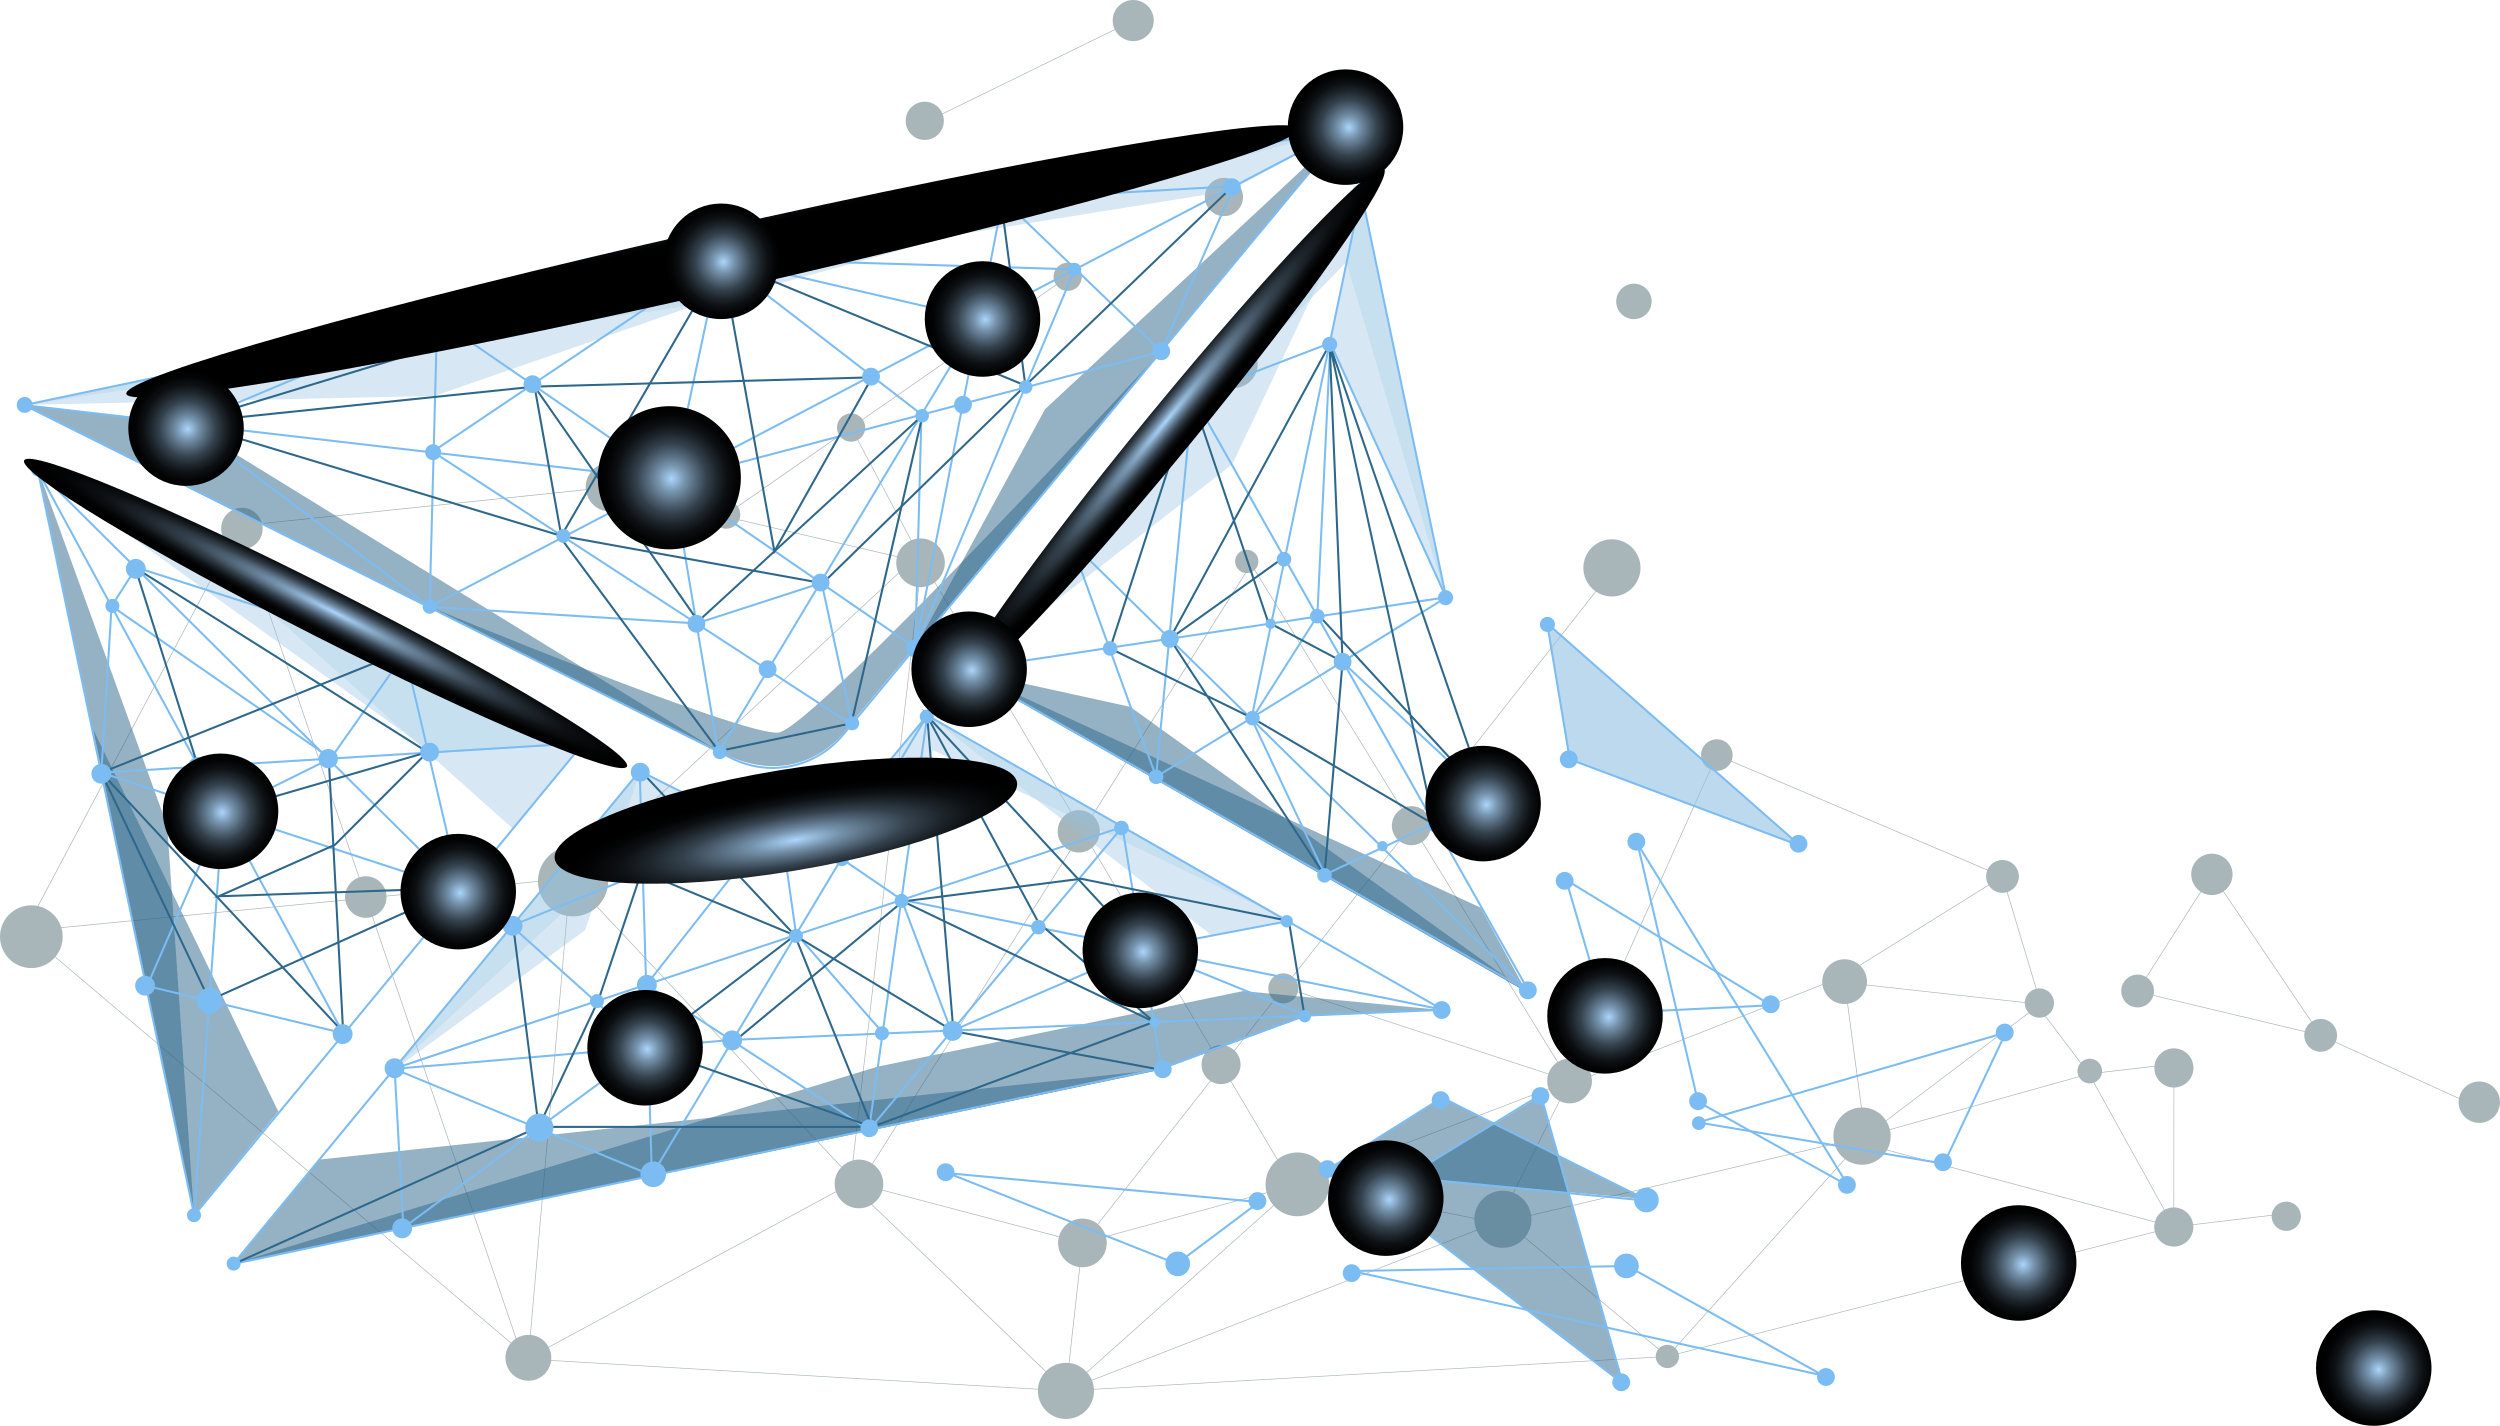 <svg width="896" height="511" viewBox="0 0 896 511" fill="none" xmlns="http://www.w3.org/2000/svg">
<g clip-path="url(#clip0_1_1107)">
<path opacity="0.4" d="M445.459 71.37C445.879 67.605 443.169 64.214 439.41 63.797C435.649 63.376 432.263 66.089 431.843 69.849C431.422 73.613 434.133 77.004 437.891 77.421C441.653 77.842 445.038 75.13 445.459 71.366V71.37ZM450.722 131.336C450.187 136.137 445.865 139.595 441.066 139.06C436.268 138.525 432.813 134.2 433.347 129.399C433.882 124.598 438.205 121.14 443.003 121.675C447.801 122.21 451.256 126.535 450.722 131.336ZM825.88 370.424C825.518 373.653 827.846 376.561 831.069 376.922C833.617 377.206 835.963 375.811 837.014 373.623L881.277 393.805C881.255 393.938 881.229 394.067 881.211 394.204C880.757 398.278 883.689 401.946 887.757 402.4C891.829 402.854 895.495 399.92 895.948 395.846C896.402 391.772 893.47 388.104 889.402 387.65C885.552 387.222 882.067 389.823 881.318 393.554L837.121 373.402C837.346 372.881 837.497 372.32 837.563 371.726C837.925 368.497 835.598 365.589 832.371 365.228C830.969 365.073 829.627 365.423 828.532 366.136L796.988 319.443C798.67 318.262 799.861 316.398 800.108 314.192C800.562 310.118 797.63 306.449 793.562 305.996C789.49 305.542 785.824 308.475 785.371 312.549C785.05 315.413 786.411 318.07 788.657 319.561L769.177 350.157C768.465 349.725 767.657 349.43 766.776 349.33C763.549 348.969 760.643 351.297 760.281 354.526C759.92 357.755 762.247 360.663 765.474 361.025C768.34 361.346 770.951 359.545 771.751 356.873L825.979 369.829C825.939 370.025 825.906 370.224 825.884 370.424H825.88ZM828.332 366.276C827.226 367.058 826.396 368.217 826.038 369.593L771.81 356.637C771.876 356.375 771.932 356.105 771.965 355.829C772.216 353.567 771.15 351.467 769.383 350.286L788.863 319.69C789.767 320.247 790.796 320.624 791.917 320.749C793.698 320.948 795.399 320.498 796.789 319.59L828.329 366.283L828.332 366.276ZM405.333 14.691C402.778 14.407 400.679 12.842 399.591 10.713L337.847 40.914C338.212 41.888 338.363 42.958 338.241 44.065C337.821 47.829 334.435 50.538 330.673 50.117C326.912 49.697 324.205 46.309 324.625 42.545C325.046 38.781 328.431 36.072 332.193 36.493C334.763 36.781 336.836 38.452 337.762 40.685L399.488 10.491C398.931 9.303 398.677 7.952 398.831 6.554C399.281 2.509 402.925 -0.402 406.963 0.048C411.006 0.498 413.915 4.144 413.465 8.185C413.015 12.229 409.372 15.141 405.333 14.691ZM9.991 346.895C13.808 347.319 17.392 345.776 19.731 343.075L183.021 481.408C182.043 482.596 181.383 484.072 181.199 485.714C180.697 490.231 183.946 494.302 188.46 494.803C192.919 495.302 196.932 492.132 197.518 487.703L371.994 498.021C371.743 503.284 375.612 507.908 380.919 508.502C386.443 509.118 391.419 505.136 392.034 499.608C392.093 499.077 392.097 498.556 392.075 498.04L593.429 486.512C593.595 488.46 595.114 490.084 597.128 490.305C599.422 490.56 601.487 488.906 601.745 486.611C601.797 486.135 601.764 485.674 601.668 485.231L772.33 441.612C773.068 444.302 775.373 446.402 778.312 446.731C782.159 447.159 785.629 444.387 786.057 440.535C786.112 440.029 786.112 439.531 786.061 439.044L814.163 435.678C814.038 438.416 816.055 440.819 818.814 441.129C821.694 441.45 824.287 439.376 824.608 436.494C824.928 433.612 822.856 431.018 819.975 430.696C817.095 430.375 814.502 432.449 814.182 435.331C814.178 435.365 814.182 435.398 814.174 435.431L786.024 438.804C785.6 435.693 783.121 433.151 779.861 432.785C779.643 432.759 779.426 432.748 779.212 432.745L779.245 389.761C782.723 389.705 785.703 387.078 786.097 383.528C786.525 379.675 783.756 376.206 779.905 375.778C776.059 375.35 772.588 378.121 772.16 381.974C772.16 381.989 772.16 382.004 772.16 382.018L753.374 384.207C753.562 381.841 751.843 379.734 749.468 379.472C748.045 379.313 746.706 379.856 745.788 380.819L733.223 364.206C734.783 363.442 735.93 361.929 736.136 360.072C736.457 357.19 734.384 354.596 731.504 354.275C730.954 354.212 730.416 354.242 729.9 354.345L719.496 319.701C721.627 319.011 723.265 317.129 723.53 314.76C723.892 311.531 721.565 308.623 718.341 308.261C715.738 307.97 713.348 309.427 712.33 311.697L620.569 272.724C620.753 272.263 620.886 271.772 620.941 271.252C621.288 268.141 619.049 265.336 615.94 264.99C612.831 264.643 610.029 266.883 609.682 269.993C609.405 272.462 610.762 274.732 612.887 275.739L566.112 380.218C565.293 379.808 564.393 379.527 563.431 379.42C561.583 379.214 559.816 379.66 558.345 380.564L509.8 301.696C511.419 300.586 512.566 298.807 512.802 296.7C513.075 294.246 512.046 291.954 510.268 290.5L572.024 212.045C573.344 212.931 574.889 213.525 576.578 213.713C582.199 214.341 587.266 210.289 587.893 204.661C588.52 199.034 584.471 193.967 578.846 193.34C573.226 192.712 568.159 196.764 567.532 202.392C567.104 206.241 568.863 209.828 571.817 211.909L510.073 290.349C509.099 289.607 507.922 289.105 506.617 288.958C505.123 288.792 503.692 289.113 502.468 289.784L449.777 204.185C450.438 203.536 450.888 202.665 450.998 201.672C451.253 199.377 449.6 197.31 447.307 197.052C445.013 196.797 442.947 198.451 442.689 200.746C442.438 202.997 444.024 205.023 446.248 205.344L391.459 292.113C390.356 291.194 388.988 290.578 387.458 290.408C386.218 290.271 385.02 290.445 383.928 290.858L335.147 208.662C336.995 207.267 338.297 205.148 338.573 202.665C339.108 197.875 335.66 193.557 330.873 193.026C329.386 192.86 327.948 193.081 326.65 193.602L307.524 157.644C308.892 156.869 309.888 155.478 310.072 153.791C310.209 152.562 309.895 151.393 309.265 150.437L378.581 102.187C379.388 103.29 380.635 104.072 382.103 104.235C384.883 104.545 387.391 102.541 387.701 99.758C388.011 96.976 386.008 94.467 383.227 94.157C380.447 93.847 377.939 95.851 377.629 98.633C377.493 99.862 377.806 101.032 378.437 101.987L309.121 150.237C308.313 149.134 307.067 148.355 305.599 148.189C302.818 147.879 300.31 149.883 300 152.666C299.864 153.895 300.177 155.064 300.808 156.02L264.323 181.42C263.515 180.317 262.268 179.534 260.801 179.372C258.02 179.062 255.512 181.066 255.202 183.848C255.202 183.874 255.202 183.9 255.198 183.926L226.893 177.339C227.081 176.77 227.218 176.173 227.284 175.553C227.819 170.763 224.371 166.445 219.583 165.914C214.796 165.379 210.485 168.829 209.95 173.619C209.884 174.213 209.88 174.8 209.932 175.372L93.882 187.509C93.115 184.627 90.658 182.372 87.52 182.022C83.433 181.564 79.753 184.509 79.296 188.598C79.001 191.244 80.133 193.712 82.076 195.255L13.502 324.694C13.166 324.624 12.823 324.569 12.476 324.528C6.31 323.842 0.752 328.285 0.066 334.458C-0.62 340.629 3.821 346.19 9.987 346.88L9.991 346.895ZM82.275 195.425C83.297 196.181 84.522 196.694 85.875 196.845C86.767 196.945 87.641 196.875 88.464 196.672L128.578 314.494C125.993 315.428 124.02 317.753 123.695 320.672C123.629 321.281 123.644 321.882 123.721 322.465L21.947 332.329C20.771 328.613 17.702 325.668 13.752 324.764L82.275 195.425ZM594.465 483.386L546.576 443.443C547.779 441.967 548.59 440.147 548.815 438.114C548.907 437.284 548.885 436.468 548.786 435.675L657.493 410.038C658.105 412.157 659.392 414.009 661.126 415.338L600.292 482.965C599.68 482.445 598.909 482.094 598.05 481.998C596.645 481.843 595.328 482.404 594.458 483.386H594.465ZM677.36 404.964L745.127 386.008C745.799 387.214 747.019 388.093 748.495 388.255C749.136 388.325 749.756 388.255 750.331 388.067L775.59 433.689C774.049 434.579 772.869 436.044 772.36 437.826L676.376 412.057C676.984 410.928 677.397 409.669 677.548 408.315C677.678 407.16 677.6 406.031 677.36 404.957V404.964ZM726.982 362.944L675.929 401.551C674.31 399.086 671.648 397.333 668.491 396.979C668.074 396.931 667.661 396.92 667.252 396.923L662.299 359.759C665.677 359.257 668.446 356.629 669.025 353.142L725.688 359.43C725.669 360.759 726.16 361.995 726.986 362.944H726.982ZM465.164 355.607L554.882 385.022C554.734 385.502 554.624 386 554.568 386.517C554.428 387.79 554.598 389.022 555.007 390.148L475.656 420.386C474.174 416.526 470.648 413.603 466.255 413.112C463.143 412.766 460.185 413.703 457.91 415.504L441.291 387.502C443.058 386.41 444.327 384.55 444.574 382.321C444.821 380.103 444.002 378.014 442.527 376.561L456.711 358.541C457.456 359.102 458.356 359.482 459.352 359.596C462.047 359.895 464.493 358.154 465.16 355.604L465.164 355.607ZM391.374 303.87L433.941 375.597C432.175 376.69 430.906 378.55 430.659 380.778C430.36 383.465 431.621 385.96 433.72 387.369L393.366 438.634C392.127 437.645 390.607 436.977 388.914 436.789C384.599 436.309 380.683 439.066 379.558 443.122L316.305 426.427C316.397 426.054 316.475 425.678 316.519 425.287C316.888 421.987 315.365 418.914 312.82 417.146L383.674 304.936C384.334 305.217 385.046 305.409 385.794 305.494C387.882 305.726 389.862 305.088 391.378 303.87H391.374ZM329.15 210.392L305.606 415.895C304.101 416.297 302.741 417.094 301.66 418.183L214.096 324.934C216.154 322.963 217.559 320.288 217.898 317.236C218.374 312.966 216.655 308.959 213.646 306.335L322.084 205.532C323.353 208.126 325.868 210.042 328.951 210.385C329.018 210.392 329.084 210.392 329.15 210.396V210.392ZM383.275 488.508L387.104 454.144C391.843 454.606 396.088 451.181 396.615 446.432C396.737 445.347 396.644 444.291 396.386 443.291L454.004 427.597C454.469 429.231 455.287 430.73 456.386 431.992L389.457 491.711C387.893 489.999 385.743 488.814 383.272 488.508H383.275ZM441.085 387.635L457.721 415.67C455.516 417.493 453.986 420.142 453.643 423.213C453.484 424.644 453.598 426.047 453.941 427.364L396.327 443.059C395.844 441.383 394.874 439.9 393.558 438.789L433.926 387.502C434.786 388.037 435.77 388.399 436.84 388.521C438.37 388.69 439.838 388.347 441.081 387.639L441.085 387.635ZM558.832 394.525L542.291 427.416C541.498 427.113 540.657 426.892 539.772 426.796C534.152 426.169 529.084 430.22 528.457 435.848C528.431 436.077 528.428 436.302 528.417 436.527L476.287 426.135C476.305 426.006 476.327 425.877 476.342 425.744C476.541 423.951 476.313 422.209 475.745 420.618L555.088 390.38C555.796 392.156 557.124 393.628 558.832 394.521V394.525ZM529.14 440.815L391.301 494.575C390.884 493.593 390.312 492.693 389.619 491.892L456.549 432.173C458.352 434.154 460.853 435.516 463.726 435.837C469.781 436.512 475.258 432.317 476.254 426.375L528.402 436.771C528.372 438.191 528.631 439.56 529.136 440.815H529.14ZM374.867 491.442L312.58 431.649C314.332 430.516 315.656 428.763 316.239 426.663L379.492 443.358C379.399 443.73 379.322 444.107 379.278 444.498C378.75 449.247 382.136 453.524 386.856 454.118L383.028 488.482C379.882 488.168 376.928 489.346 374.863 491.445L374.867 491.442ZM299.55 426.995L196.607 482.718C195.368 480.43 193.07 478.762 190.286 478.452C190.26 478.452 190.238 478.452 190.212 478.448L203.33 328.266C203.548 328.303 203.769 328.333 203.994 328.358C207.763 328.779 211.33 327.484 213.919 325.1L301.494 418.364C300.247 419.692 299.399 421.408 299.182 423.357C299.041 424.626 299.182 425.855 299.554 426.995H299.55ZM185.068 479.629L133.612 328.502C136.198 327.569 138.171 325.244 138.495 322.325C138.536 321.971 138.54 321.624 138.529 321.277L192.801 316.018C192.879 321.978 197.172 327.126 203.087 328.218L189.965 478.434C188.184 478.304 186.484 478.751 185.064 479.633L185.068 479.629ZM255.195 184.188C255.069 186.837 257.017 189.162 259.69 189.461C261.955 189.712 264.035 188.432 264.898 186.446L321.461 199.606C321.369 199.975 321.291 200.351 321.251 200.742C321.07 202.359 321.354 203.916 321.977 205.296L213.461 306.173C211.628 304.638 209.338 303.604 206.786 303.32C199.878 302.549 193.653 307.531 192.882 314.443C192.831 314.889 192.809 315.332 192.805 315.775L138.525 321.033C138.307 317.487 135.574 314.505 131.927 314.096C130.843 313.974 129.792 314.096 128.818 314.413L88.711 196.613C91.547 195.819 93.76 193.377 94.106 190.266C94.202 189.406 94.14 188.564 93.955 187.764L209.98 175.626C210.445 179.568 213.557 182.811 217.666 183.273C221.748 183.727 225.477 181.284 226.819 177.582L255.198 184.184L255.195 184.188ZM326.436 193.712C324.076 194.742 322.235 196.794 321.52 199.369L264.983 186.214C265.13 185.826 265.237 185.417 265.285 184.985C265.422 183.756 265.108 182.586 264.478 181.63L300.963 156.23C301.771 157.334 303.017 158.116 304.485 158.279C305.495 158.393 306.469 158.194 307.317 157.769L326.436 193.712ZM383.707 290.958C381.251 291.987 379.41 294.279 379.093 297.117C378.724 300.445 380.565 303.505 383.441 304.837L312.606 417.02C311.5 416.297 310.216 415.806 308.811 415.651C307.793 415.537 306.797 415.614 305.853 415.836L329.386 210.411C331.441 210.536 333.38 209.938 334.955 208.82L383.703 290.961L383.707 290.958ZM502.261 289.921C500.447 291.006 499.138 292.891 498.883 295.157C498.61 297.611 499.639 299.903 501.417 301.357L463.187 349.928C462.442 349.367 461.542 348.987 460.546 348.873C457.585 348.54 454.915 350.677 454.587 353.64C454.376 355.519 455.162 357.279 456.515 358.401L442.346 376.402C441.288 375.428 439.927 374.763 438.389 374.59C436.858 374.42 435.391 374.763 434.148 375.472L391.555 303.704C392.96 302.497 393.937 300.781 394.159 298.792C394.443 296.25 393.428 293.862 391.655 292.283L446.491 205.44L446.388 205.374C447.602 205.51 448.749 205.108 449.6 204.359L502.261 289.917V289.921ZM558.135 380.697C556.678 381.657 555.542 383.085 554.956 384.793L465.223 355.371C465.26 355.194 465.289 355.017 465.311 354.832C465.522 352.954 464.736 351.194 463.383 350.072L501.612 301.501C502.586 302.243 503.762 302.744 505.068 302.892C506.72 303.077 508.299 302.667 509.601 301.837L558.138 380.694L558.135 380.697ZM570.515 388.299C570.619 387.388 570.552 386.498 570.364 385.65L653.178 353.002C653.698 356.522 656.519 359.397 660.222 359.807C660.846 359.877 661.454 359.866 662.051 359.796L667.001 396.934C661.989 397.1 657.725 400.912 657.15 406.046C657.006 407.345 657.121 408.607 657.434 409.799L548.749 435.431C548.207 431.881 545.831 428.859 542.516 427.501L559.046 394.632C559.846 395.019 560.72 395.289 561.653 395.392C566.06 395.883 570.028 392.709 570.519 388.299H570.515ZM712.234 311.929C712.042 312.409 711.906 312.922 711.847 313.461C711.699 314.786 712.009 316.051 712.64 317.114L666.481 345.869C665.275 344.78 663.737 344.038 662 343.846C657.593 343.356 653.624 346.529 653.134 350.939C653.064 351.555 653.075 352.164 653.145 352.755L570.305 385.413C569.748 383.244 568.299 381.395 566.329 380.336L613.104 275.85C613.595 276.057 614.122 276.2 614.679 276.263C617.187 276.544 619.488 275.141 620.473 272.957L712.234 311.929ZM729.66 354.412C727.591 354.925 725.961 356.674 725.71 358.917C725.699 359.01 725.699 359.098 725.695 359.187L669.059 352.902C669.066 352.84 669.081 352.781 669.088 352.714C669.376 350.135 668.402 347.71 666.665 346.038L712.761 317.325C713.687 318.745 715.218 319.757 717.036 319.959C717.807 320.044 718.555 319.974 719.26 319.779L729.66 354.412ZM745.614 381.007C745.061 381.657 744.692 382.469 744.589 383.38C744.493 384.24 744.655 385.067 745.006 385.79L677.298 404.728C677.036 403.669 676.615 402.673 676.051 401.765L727.141 363.132C727.96 363.988 729.074 364.575 730.346 364.715C731.283 364.818 732.19 364.667 732.998 364.316L745.618 381.007H745.614ZM778.969 432.756C777.833 432.774 776.752 433.062 775.797 433.571L750.564 387.989C752.02 387.428 753.127 386.111 753.352 384.465L772.149 382.277C771.891 386.008 774.609 389.314 778.36 389.735C778.578 389.761 778.795 389.772 779.009 389.775L778.976 432.759L778.969 432.756ZM601.605 485.002C601.399 484.286 601.004 483.641 600.473 483.131L661.321 415.485C662.715 416.5 664.375 417.183 666.212 417.389C670.401 417.858 674.281 415.725 676.25 412.286L772.29 438.07C772.216 438.368 772.153 438.675 772.116 438.988C772.024 439.815 772.087 440.62 772.267 441.383L601.605 485.002ZM392.06 497.8C391.99 496.756 391.762 495.745 391.385 494.803L529.228 441.04C530.641 444.306 533.705 446.749 537.493 447.17C540.996 447.561 544.286 446.133 546.418 443.638L594.303 483.578C593.838 484.168 593.521 484.892 593.433 485.696C593.41 485.892 593.407 486.083 593.414 486.275L392.06 497.804V497.8ZM372.005 497.782L197.548 487.467C197.714 485.851 197.396 484.294 196.714 482.939L299.628 427.231C300.708 430.283 303.445 432.615 306.875 432.999C308.866 433.221 310.769 432.748 312.355 431.781L374.693 491.622C373.259 493.154 372.281 495.136 372.031 497.383C372.016 497.516 372.016 497.649 372.005 497.785V497.782ZM19.886 342.894C21.239 341.263 22.146 339.234 22.401 336.972C22.57 335.447 22.427 333.957 22.021 332.573L123.754 322.712C124.282 325.923 126.878 328.528 130.267 328.905C131.352 329.026 132.403 328.905 133.376 328.587L184.85 479.766C184.23 480.175 183.67 480.67 183.179 481.227L19.889 342.894H19.886ZM584.891 114.346C581.406 113.959 578.894 110.815 579.285 107.327C579.673 103.84 582.815 101.327 586.3 101.714C589.785 102.102 592.297 105.246 591.906 108.733C591.518 112.221 588.376 114.734 584.891 114.346Z" fill="#294951"/>
<path opacity="0.5" d="M69.534 435.527L59.923 295.976L13.638 168.253L69.534 435.527Z" fill="#2D678B"/>
<path opacity="0.5" d="M516.682 361.999L467.631 364.213L416.737 383.218L83.732 452.871L314.384 382.321L445.485 355.201L516.682 361.999Z" fill="#2D678B"/>
<path opacity="0.5" d="M99.753 398.374L69.534 435.527L33.284 261.174L99.753 398.374Z" fill="#2D678B"/>
<path opacity="0.5" d="M416.737 383.218L114.642 415.57L83.732 452.871L416.737 383.218Z" fill="#2D678B"/>
<path opacity="0.5" d="M416.184 125.885L304.566 259.794C304.566 259.794 288.933 285.057 257.968 269.558C227.004 254.059 153.989 217.47 153.989 217.47C153.989 217.47 266.465 264.023 279.005 262.547C291.544 261.07 416.184 125.885 416.184 125.885Z" fill="#2D678B"/>
<path opacity="0.5" d="M8.844 145.126L257.968 269.558L66.959 151.994L8.844 145.126Z" fill="#2D678B"/>
<path opacity="0.5" d="M327.915 232.412L482.689 45.837L374.524 146.673L327.915 232.412Z" fill="#2D678B"/>
<path opacity="0.5" d="M547.122 355.541L346.126 240.405L530.674 325.31L547.122 355.541Z" fill="#2D678B"/>
<path opacity="0.5" d="M547.122 355.541L405.105 253.354L346.126 240.405L547.122 355.541Z" fill="#2D678B"/>
<path opacity="0.5" d="M590.405 429.84L516.645 393.429L475.586 419.508L590.405 429.84Z" fill="#2D678B"/>
<path opacity="0.5" d="M581.801 495.77L552.297 392.691L493.536 428.117L581.801 495.77Z" fill="#2D678B"/>
<g opacity="0.6">
<path opacity="0.6" d="M518.094 214.204L487.823 69.148L383.851 195.015L482.549 93.943L518.094 214.204Z" fill="#90C0E1"/>
<path opacity="0.6" d="M482.689 45.837L8.844 145.126L254.642 108.335L482.689 45.837Z" fill="#90C0E1"/>
<path opacity="0.6" d="M487.823 69.148L441.613 166.452L346.127 240.405L487.823 69.148Z" fill="#90C0E1"/>
<path opacity="0.6" d="M518.094 214.204L476.542 123.424L487.823 69.148L518.094 214.204Z" fill="#90C0E1"/>
<path opacity="0.6" d="M359.772 71.022L8.844 145.126L155.825 141.875L359.772 71.022Z" fill="#90C0E1"/>
<path opacity="0.6" d="M482.689 45.837L440.539 68.439L155.826 114.198L482.689 45.837Z" fill="#90C0E1"/>
<path opacity="0.6" d="M461.561 329.709L332.112 256.089C332.112 256.089 318.835 273.433 314.963 277.307C311.091 281.182 294.495 292.991 278.821 293.36C263.147 293.729 254.111 289.116 229.586 276.2L139.599 384.694L235.487 295.759C235.487 295.759 274.211 317.9 307.403 296.866C329.531 282.474 334.325 268.82 334.325 268.82L461.561 329.709Z" fill="#90C0E1"/>
<path opacity="0.6" d="M139.598 384.694L209.67 333.399L229.586 276.2L139.598 384.694Z" fill="#90C0E1"/>
<path opacity="0.6" d="M461.561 329.709L434.27 335.244L332.112 256.089L461.561 329.709Z" fill="#90C0E1"/>
<path opacity="0.6" d="M208.807 266.606L14.011 168.667L155.069 269.96L208.807 266.606Z" fill="#90C0E1"/>
<path opacity="0.6" d="M183.854 297.05L208.807 266.606L74.859 199.665L183.854 297.05Z" fill="#90C0E1"/>
<path d="M644.803 303.017L554.51 223.43L562.376 271.898L644.803 303.017Z" fill="#90C0E1"/>
</g>
<path d="M69.393 436.42L69.88 435.83L209.74 266.167L209.327 265.96L13.048 167.988L13.203 168.733L69.393 436.416V436.42ZM208.582 266.414L69.799 434.767L14.081 169.331L208.579 266.414H208.582Z" fill="#7BBCF2"/>
<path d="M547.808 355.725L548.173 355.087L346.502 239.881L487.657 69.768L517.932 214.189L518.655 214.038L488.066 68.118L487.576 68.709L345.374 240.088L345.754 240.305L547.808 355.725Z" fill="#7BBCF2"/>
<path d="M82.681 453.576L83.714 453.358L416.257 383.21L416.106 382.487L84.592 452.417L229.371 276.791L251.127 287.651C262.294 293.224 275.169 294.877 287.38 292.305C299.591 289.733 310.707 283.024 318.676 273.418L332.422 256.852L516.892 362.228L517.257 361.585L332.248 255.9L318.105 272.942C301.76 292.641 274.35 298.416 251.452 286.987L229.169 275.865L82.674 453.572L82.681 453.576Z" fill="#7BBCF2"/>
<path d="M276.899 275.595C286.539 275.595 295.958 271.385 302.483 263.521L483.851 44.944L482.815 45.161L7.524 145.049L8.471 145.521L261.977 272.056C266.753 274.44 271.857 275.591 276.899 275.591V275.595ZM481.933 46.102L301.915 263.052C292.2 274.757 275.914 278.189 262.309 271.399L9.755 145.337L481.933 46.102Z" fill="#7BBCF2"/>
<path d="M328.295 232.788L345.407 145.027L416.914 126.199L386.093 96.563L483.065 45.855L482.722 45.202L385.529 96.024L359.152 70.661L350.651 114.261L240.778 171.715L156.316 113.634L155.055 161.799L8.681 144.827L8.597 145.562L155.036 162.541L153.579 218.145L240.727 172.574L328.291 232.788H328.295ZM344.614 145.237L327.786 231.545L241.689 172.342L344.614 145.241V145.237ZM239.576 172.346L154.35 216.913L155.774 162.629L239.576 172.346ZM157.02 115.014L239.259 171.567L155.792 161.887L157.02 115.014ZM344.769 144.433L243.6 171.073L350.471 115.187L344.769 144.433ZM415.453 125.819L345.562 144.222L351.308 114.748L385.4 96.921L415.453 125.819ZM384.839 96.382L351.489 113.822L359.617 72.129L384.839 96.382Z" fill="#7BBCF2"/>
<path d="M257.197 270.853L257.71 269.997L351.459 114.025L257.666 92.238L257.588 92.607L240.627 172.128L240.638 172.198L257.197 270.857V270.853ZM350.305 114.516L257.596 268.761L241.38 172.143L258.234 93.127L350.308 114.516H350.305Z" fill="#7BBCF2"/>
<path d="M306.071 260.642L294.752 208.436L249.674 223.039L155.726 161.865L257.931 93.135L329.877 148.691L327.616 234.106L385.724 96.201L257.839 92.308L154.387 161.873L248.214 222.965L154.096 217.16L67.689 152.079L156.806 114.656L156.522 113.977L66.218 151.898L153.826 217.883L153.937 217.891L249.464 223.784L306.067 260.639L306.071 260.642ZM294.203 209.392L304.968 259.044L250.467 223.559L294.199 209.392H294.203ZM384.629 96.913L328.461 230.216L330.626 148.341L330.478 148.226L259.075 93.087L384.629 96.91V96.913Z" fill="#7BBCF2"/>
<path d="M416.519 126.155L442.826 66.317L359.366 71.022L359.407 71.76L441.664 67.122L415.844 125.86L416.519 126.155Z" fill="#7BBCF2"/>
<path d="M549.593 357.497L548.313 355.223C548.313 355.223 518.219 301.829 488.107 248.431C485.994 244.682 483.88 240.933 481.775 237.202C489.294 232.552 496.35 228.19 502.225 224.552C513.141 217.791 518.616 214.342 518.651 214.204L518.699 214.012L518.566 213.865C518.47 213.759 517.709 213.808 516.283 214.012C515.015 214.193 513.156 214.466 510.795 214.813C506.071 215.511 499.333 216.514 491.249 217.725C485.776 218.544 479.477 219.489 472.385 220.551C462.925 203.776 454.015 187.985 446.687 174.999C441.033 164.984 436.32 156.636 433.015 150.795C429.507 144.59 427.7 141.469 427.594 141.432L427.424 141.377L427.277 141.473C427.159 141.549 426.901 143.607 426.502 147.647C426.134 151.389 425.614 156.732 424.994 163.138C423.755 175.951 422.117 193.03 420.484 210.101C419.908 216.123 419.333 222.138 418.776 227.972C415.63 224.884 412.625 221.935 409.792 219.156C402.095 211.606 395.682 205.314 391.186 200.912C388.94 198.712 387.174 196.982 385.964 195.808C385.359 195.218 384.898 194.768 384.585 194.465C383.958 193.856 383.862 193.768 383.604 194C383.478 194.113 383.556 194.563 383.836 195.351C384.057 195.971 384.382 196.875 384.799 198.03C385.628 200.333 386.816 203.624 388.243 207.569C390.681 214.307 393.819 222.961 397.057 231.892C368.346 236.224 345.883 239.619 345.883 239.619L345.993 240.35C346.609 240.257 368.929 236.884 397.316 232.6C397.784 233.892 398.256 235.194 398.728 236.49C406.086 256.775 413.454 277.049 413.967 278.459L413.904 279.116L414.535 278.728C414.535 278.728 429.586 269.44 448.236 257.926C493.764 302.634 546.809 354.755 547.738 355.67L549.601 357.497H549.593ZM481.148 237.589C509.556 287.969 539.85 341.713 546.388 353.312C537.943 345.016 502.081 309.778 466.211 274.547C460.395 268.835 454.579 263.122 448.878 257.524C454.539 254.029 460.513 250.335 466.491 246.645C471.437 243.59 476.379 240.534 481.148 237.589ZM447.69 257.391C431.36 267.477 417.817 275.835 414.778 277.71C415.166 273.625 417.102 253.31 419.366 229.581C428.007 238.062 437.655 247.535 447.694 257.391H447.69ZM418.643 229.382C416.504 251.771 414.664 271.141 414.129 276.747C412.097 271.156 404.891 251.313 398.061 232.486C404.666 231.489 411.599 230.445 418.643 229.382ZM480.786 236.943C470.202 243.486 458.732 250.572 448.335 256.989C438.304 247.14 428.649 237.659 420.004 229.176C437.651 226.515 455.999 223.755 471.99 221.352C474.878 226.474 477.821 231.692 480.782 236.943H480.786ZM516.693 214.695C512.304 217.448 498.002 226.301 481.413 236.556C478.503 231.397 475.616 226.275 472.772 221.238C494.332 218.001 511.496 215.437 516.693 214.695ZM418.433 228.666C411.367 229.733 404.422 230.777 397.802 231.777C391.927 215.584 386.384 200.285 384.714 195.616C388.457 199.259 401.376 211.927 418.433 228.666ZM471.607 220.666C460.336 222.36 447.096 224.349 432.009 226.622C427.815 227.253 423.618 227.884 419.466 228.511C422.859 192.956 426.952 150.234 427.716 142.931C431.12 148.898 449.884 182.154 471.603 220.666H471.607Z" fill="#7BBCF2"/>
<path d="M474.646 313.963L533.989 286.112L533.591 285.74L481.649 237.246L481.148 237.785L532.687 285.91L475 312.981L448.9 257.458L488.221 69.019L487.502 68.867L448.129 257.55L448.181 257.661L474.646 313.963Z" fill="#7BBCF2"/>
<path d="M517.958 214.267L518.629 213.961L476.98 122.465L476.656 122.586L427.347 141.44L427.609 142.13L476.597 123.402L517.958 214.267Z" fill="#7BBCF2"/>
<path d="M123.707 370.855L80.852 291.884L166.395 319.841L118.447 272.248L209.183 266.657L209.139 265.919L117.747 271.551L12.045 166.63L70.559 274.459L34.368 276.688L79.262 291.36L52.211 353.64L52.639 353.744L123.71 370.852L123.707 370.855ZM79.915 291.703L122.265 369.748L53.233 353.131L79.915 291.703ZM117.459 272.307L163.662 318.173L80.336 290.939L71.754 275.127L117.455 272.311L117.459 272.307ZM70.946 275.175L79.318 290.603L38.267 277.186L70.942 275.171L70.946 275.175ZM116.758 271.613L71.37 274.411L15.088 170.689L116.758 271.613Z" fill="#7BBCF2"/>
<path d="M141.703 382.873L233.781 420.941L233.499 421.624L141.422 383.555L141.703 382.873Z" fill="#7BBCF2"/>
<path d="M415.889 383.351L469.18 363.925L409.615 339.673L402.626 296.209L401.9 296.327L408.907 339.916L341.159 369.073L323.471 322.321L322.781 322.583L340.742 370.055L409.029 340.665L415.892 383.347L415.889 383.351ZM467.13 363.888L416.475 382.354L409.748 340.529L467.126 363.888H467.13Z" fill="#7BBCF2"/>
<path d="M233.295 422.497L262.593 373.571L311.046 405.171L310.898 406.215L311.724 405.226C311.724 405.226 325.02 389.34 341.439 369.719L520.115 362.143L372.835 332.185C378.514 325.391 383.821 319.044 388.332 313.645C392.588 308.553 396.132 304.309 398.61 301.331C399.849 299.844 400.823 298.674 401.487 297.873C402.251 296.951 402.612 296.422 402.567 296.286L402.468 295.988L402.158 296.039C401.885 296.084 364.26 308.531 323.482 322.041L332.96 254.62L301.475 307.202C289.46 299.028 279.809 292.559 279.362 292.559C279.049 292.559 278.724 292.559 254.948 322.712C244.684 335.728 234.376 348.891 231.923 352.028L229.648 276.315L228.91 276.337L231.201 352.644C214.494 358.19 197.149 363.955 181.977 369.007C169.205 373.258 159.285 376.568 152.495 378.841C148.936 380.033 146.141 380.974 144.234 381.62C142.119 382.338 141.062 382.793 141.062 382.985V383.148L141.184 383.258C141.361 383.421 141.401 383.454 160.48 381.852C170.526 381.011 184.511 379.815 202.051 378.302C212.373 377.413 222.74 376.516 231.898 375.719L233.303 422.493L233.295 422.497ZM261.973 373.165L233.956 419.954L232.624 375.656C247.668 374.35 259.311 373.335 261.888 373.11L261.97 373.162L261.973 373.165ZM315.877 370.8L311.16 404.363L263.128 373.036L315.881 370.8H315.877ZM340.439 369.759C326.631 386.262 315.106 400.034 311.986 403.765L316.626 370.771L340.439 369.759ZM231.868 374.985C196.338 378.066 154.87 381.635 144.105 382.45C153.675 379.217 189.323 367.346 231.219 353.426L231.868 374.988V374.985ZM260.889 372.461C252.569 373.188 242.844 374.033 232.602 374.922L231.96 353.596L260.885 372.461H260.889ZM262.475 372.328H262.375C262.276 372.343 262.176 372.35 262.08 372.357L232.432 353.024C249.202 347.452 266.923 341.566 284.36 335.78L262.475 372.328ZM315.98 370.058L263.356 372.291L285.433 335.422C298.156 331.2 310.696 327.037 322.582 323.096L315.98 370.055V370.058ZM341.081 368.995L316.729 370.029L323.36 322.878L371.47 332.665C361.678 344.378 350.836 357.338 341.081 368.999V368.995ZM514.045 361.663L342.08 368.955C346.923 363.165 352.023 357.069 357.124 350.972C362.269 344.821 367.413 338.669 372.293 332.835L514.045 361.667V361.663ZM284.939 334.816C280.329 336.344 275.822 337.839 271.477 339.282C260.196 343.024 246.746 347.485 232.783 352.12C248.519 332.012 276.969 295.825 279.414 293.36C280.896 294.172 290.714 300.792 301.085 307.848L284.935 334.816H284.939ZM322.394 322.402C310.216 326.436 297.788 330.558 286.012 334.462L301.697 308.265C309.449 313.538 317.426 318.996 322.394 322.402ZM401.144 297.132C398.068 300.844 386.182 315.07 372.009 332.019L324.703 322.399C363.482 309.542 394.767 299.191 401.144 297.132ZM331.721 258.126L322.774 321.768C315.947 317.085 308.682 312.11 302.084 307.623L331.721 258.126Z" fill="#7BBCF2"/>
<path d="M449.195 257.579L472.481 220.961L477.157 122.952L476.42 122.915L471.754 220.732L448.572 257.181L449.195 257.579Z" fill="#7BBCF2"/>
<path d="M69.965 435.619L80.188 291.197L118.809 272.064L118.86 271.986L144.942 235.013L164.669 319.092L165.388 318.922L145.285 233.25L118.315 271.484L79.484 290.725L79.469 290.936L69.231 435.567L69.965 435.619Z" fill="#7BBCF2"/>
<path d="M36.684 276.961L40.325 217.902L118.351 272.075L118.772 271.469L39.672 216.547L35.95 276.916L36.684 276.961Z" fill="#7BBCF2"/>
<path d="M145.001 234.482L145.226 233.781L48.693 202.949L39.687 217.027L40.31 217.422L49.006 203.824L145.001 234.482Z" fill="#7BBCF2"/>
<path d="M144.23 440.752L144.78 440.346L232.532 375.557L232.197 375.254L183.957 331.923L279.06 293.449L284.909 334.669L315.59 369.807L316.146 369.32L285.606 334.348L279.657 292.412L182.585 331.68L231.367 375.501L144.89 439.346L141.793 382.83L141.059 382.871L144.23 440.752Z" fill="#7BBCF2"/>
<path d="M461.451 329.774L461.589 330.499L409.618 340.4L409.48 339.675L461.451 329.774Z" fill="#7BBCF2"/>
<path d="M575.026 363.574L575.317 363.56L635.9 360.596L560.687 314.575L575.026 363.574ZM633.473 359.976L575.572 362.811L561.933 316.203L633.473 359.976Z" fill="#7BBCF2"/>
<path d="M663.457 426.006L586.034 300.32L608.232 395.126L608.373 395.207L663.457 426.006ZM587.786 304.575L661.34 423.976L608.874 394.639L587.786 304.571V304.575Z" fill="#7BBCF2"/>
<path d="M592.688 430.933L516.825 392.978L516.648 393.089L474.557 419.548L592.688 430.936V430.933ZM516.866 393.823L588.811 429.818L476.785 419.02L516.87 393.823H516.866Z" fill="#7BBCF2"/>
<path d="M582.225 496.763L552.437 391.775L492.968 428.228L493.395 428.556L582.225 496.767V496.763ZM551.99 392.912L580.904 494.822L494.266 428.298L551.987 392.916L551.99 392.912Z" fill="#7BBCF2"/>
<path d="M696.925 417.478L719.566 369.475L718.78 369.704L606.905 402.377L696.925 417.482V417.478ZM718.198 370.641L696.497 416.659L610.206 402.182L718.201 370.641H718.198Z" fill="#7BBCF2"/>
<path d="M655.852 493.929L583.32 453.354H583.221L481.406 455.214L655.852 493.929ZM583.132 454.096L651.106 492.121L487.628 455.842L583.136 454.096H583.132Z" fill="#7BBCF2"/>
<path d="M421.786 453.384L421.952 453.259L452.223 430.541L451.271 430.453L337.334 419.884L421.789 453.384H421.786ZM450.246 431.102L421.671 452.546L342.379 421.098L450.246 431.106V431.102Z" fill="#7BBCF2"/>
<path d="M646.982 304.195L553.964 222.47L562.284 272.414L562.483 272.488L646.982 304.195ZM555.033 224.393L643.464 302.087L562.94 271.872L555.033 224.393Z" fill="#7BBCF2"/>
<path d="M474.978 314.815L478.345 275.049L514.576 296.253L506.141 257.546L533.525 287.345L476.615 122.509L442.313 185.708L427.115 140.698L397.415 232.6L432.393 249.719L474.978 314.815ZM477.641 274.636L474.421 312.62L433.687 250.354L448.719 257.712L477.637 274.639L477.641 274.636ZM505.153 256.469L513.495 294.766L478.411 274.234L481.568 236.962L481.539 236.947L481.277 230.489L505.149 256.469H505.153ZM478.234 129.447L531.674 284.238L505.832 256.114L478.234 129.447ZM480.798 237.383L477.711 273.817L449.07 257.055L432.898 249.14L419.684 228.939L442.155 187.538L454.233 223.308L480.794 237.379L480.798 237.383ZM477.087 127.635L504.847 255.037L481.236 229.345L477.087 127.635ZM441.838 186.59L418.828 228.98L431.603 248.509L398.315 232.216L427.133 143.049L441.838 186.594V186.59ZM480.51 229.648L480.79 236.545L454.841 222.799L442.638 186.66L476.228 124.771L480.458 228.504L472.511 219.854L471.968 220.352L480.506 229.644L480.51 229.648Z" fill="#2D678B"/>
<path d="M84.046 453.299L193.333 404.163L193.392 404.042L214.797 358.611L230.161 312.859L284.747 335.584L285.031 334.905L229.715 311.874L214.107 358.356L192.783 403.603L83.744 452.628L84.046 453.299Z" fill="#2D678B"/>
<path d="M192.735 404.252H313.097L285.204 335.041L285.16 334.993L229.471 275.58L228.933 276.086L284.574 335.447L312.005 403.514H193.384L184.205 331.141L183.471 331.233L192.735 404.252Z" fill="#2D678B"/>
<path d="M74.863 358.976L166.528 317.837L80.27 320.79L120.262 303.08L153.488 269.82L152.968 269.296L119.838 302.46L76.486 321.657L162.796 318.705L75.221 358.01L36.821 277.134L144.883 233.737L144.607 233.05L35.818 276.743L35.984 277.097L74.863 358.976Z" fill="#2D678B"/>
<path d="M123.408 370.925L118.193 271.754L117.456 271.791L122.564 368.94L36.589 276.688L36.05 277.189L123.408 370.925Z" fill="#2D678B"/>
<path d="M79.573 291.316L154.118 269.683L47.834 202.654L70.633 274.835L71.337 274.614L49.143 204.351L152.337 269.432L79.366 290.607L79.573 291.316Z" fill="#2D678B"/>
<path d="M257.441 269.598L257.674 269.551L305.481 259.539L305.533 259.31L331.246 147.813L250.283 222.138L214.21 170.382L258.857 93.633L367.945 138.775L359.009 70.978L358.279 71.074L367.045 137.602L258.54 92.703L213.738 169.714L191.751 138.167L191.533 138.189L65.053 151.293L201.332 192.502L213.79 171.084L250.146 223.249L250.456 222.965L329.977 149.964L304.85 258.915L257.736 268.783L201.834 193.325L201.24 193.764L257.423 269.606L257.441 269.598ZM213.336 170.416L200.996 191.627L68.789 151.651L191.4 138.945L213.333 170.416H213.336Z" fill="#2D678B"/>
<path d="M294.97 209.436L295.107 209.304L367.76 138.451L442.254 66.86L441.745 66.329L367.248 137.919L294.727 208.643L201.49 191.749L192.023 138.916L266.211 136.879L277.349 198.679L313.193 134.853L266.823 136.126L258.994 92.695L258.595 92.817L66.819 151.123L67.033 151.828L258.411 93.644L266.071 136.144L191.138 138.2L200.849 192.384L294.963 209.44L294.97 209.436ZM311.909 135.62L277.71 196.524L266.956 136.857L311.909 135.624V135.62Z" fill="#2D678B"/>
<path d="M413.44 366.575L413.761 365.91L324.902 323.277L387.417 315.321L461.605 330.388L467.097 363.718L467.823 363.6L462.251 329.768L462.004 329.716L387.443 314.575L387.384 314.583L322.328 322.86L413.44 366.575Z" fill="#2D678B"/>
<path d="M323.403 322.732L323.874 323.301L263.402 373.482L262.931 372.914L323.403 322.732Z" fill="#2D678B"/>
<path d="M459.875 199.504L460.304 200.104L419.475 229.256L419.047 228.655L459.875 199.504Z" fill="#2D678B"/>
<path d="M312.555 404.278L312.68 404.23L383.711 377.771L416.87 383.948L417.006 383.221L385.057 377.269L414.321 366.368L413.846 365.962L372.592 330.58L333.812 258.668L408.542 339.555L409.084 339.053L330.397 253.882L331.95 256.764L372.012 331.052L372.064 331.097L412.894 366.117L383.652 377.011L341.826 369.217L284.872 334.802L284.673 334.953L231.393 375.59L232.038 375.819L312.562 404.278H312.555ZM382.302 377.509L312.547 403.492L232.92 375.35L284.917 335.691L341.553 369.914L382.302 377.509Z" fill="#2D678B"/>
<path d="M332.67 256.537L342.072 369.514L341.336 369.576L331.935 256.598L332.67 256.537Z" fill="#2D678B"/>
<path d="M6.822 147.15C5.705 146.033 5.705 144.223 6.822 143.106C7.938 141.989 9.748 141.989 10.864 143.106C11.98 144.223 11.98 146.033 10.864 147.15C9.748 148.267 7.938 148.267 6.822 147.15Z" fill="#7BBCF2"/>
<path d="M64.101 151.994C64.101 153.573 65.381 154.854 66.959 154.854C68.538 154.854 69.818 153.573 69.818 151.994C69.818 150.415 68.538 149.134 66.959 149.134C65.381 149.134 64.101 150.415 64.101 151.994Z" fill="#7BBCF2"/>
<path d="M152.366 162.079C152.366 163.659 153.646 164.939 155.224 164.939C156.803 164.939 158.083 163.659 158.083 162.079C158.083 160.5 156.803 159.219 155.224 159.219C153.646 159.219 152.366 160.5 152.366 162.079Z" fill="#7BBCF2"/>
<path d="M13.638 170.766C12.251 170.766 11.127 169.641 11.127 168.253C11.127 166.865 12.251 165.74 13.638 165.74C15.025 165.74 16.15 166.865 16.15 168.253C16.15 169.641 15.025 170.766 13.638 170.766Z" fill="#7BBCF2"/>
<path d="M154.129 114.261C154.129 115.649 155.254 116.774 156.641 116.774C158.027 116.774 159.152 115.649 159.152 114.261C159.152 112.874 158.027 111.748 156.641 111.748C155.254 111.748 154.129 112.874 154.129 114.261Z" fill="#7BBCF2"/>
<path d="M199.399 192.063C199.399 193.45 200.524 194.576 201.911 194.576C203.298 194.576 204.422 193.45 204.422 192.063C204.422 190.675 203.298 189.55 201.911 189.55C200.524 189.55 199.399 190.675 199.399 192.063Z" fill="#7BBCF2"/>
<path d="M151.477 217.474C151.477 218.861 152.602 219.987 153.989 219.987C155.376 219.987 156.5 218.861 156.5 217.474C156.5 216.086 155.376 214.961 153.989 214.961C152.602 214.961 151.477 216.086 151.477 217.474Z" fill="#7BBCF2"/>
<path d="M114.195 271.905C114.195 273.82 115.748 275.374 117.662 275.374C119.576 275.374 121.129 273.82 121.129 271.905C121.129 269.99 119.576 268.436 117.662 268.436C115.748 268.436 114.195 269.99 114.195 271.905Z" fill="#7BBCF2"/>
<path d="M142.073 234.449C142.073 235.836 143.198 236.962 144.585 236.962C145.971 236.962 147.096 235.836 147.096 234.449C147.096 233.061 145.971 231.936 144.585 231.936C143.198 231.936 142.073 233.061 142.073 234.449Z" fill="#7BBCF2"/>
<path d="M37.773 217.156C37.773 218.544 38.897 219.669 40.284 219.669C41.671 219.669 42.796 218.544 42.796 217.156C42.796 215.769 41.671 214.643 40.284 214.643C38.897 214.643 37.773 215.769 37.773 217.156Z" fill="#7BBCF2"/>
<path d="M302.907 259.225C302.907 260.613 304.031 261.738 305.418 261.738C306.805 261.738 307.93 260.613 307.93 259.225C307.93 257.838 306.805 256.712 305.418 256.712C304.031 256.712 302.907 257.838 302.907 259.225Z" fill="#7BBCF2"/>
<path d="M329.645 256.827C329.645 258.214 330.77 259.34 332.156 259.34C333.543 259.34 334.668 258.214 334.668 256.827C334.668 255.439 333.543 254.313 332.156 254.313C330.77 254.313 329.645 255.439 329.645 256.827Z" fill="#7BBCF2"/>
<path d="M320.609 322.882C320.609 324.27 321.734 325.395 323.121 325.395C324.508 325.395 325.632 324.27 325.632 322.882C325.632 321.495 324.508 320.369 323.121 320.369C321.734 320.369 320.609 321.495 320.609 322.882Z" fill="#7BBCF2"/>
<path d="M313.572 370.335C313.572 371.722 314.697 372.848 316.084 372.848C317.471 372.848 318.595 371.722 318.595 370.335C318.595 368.947 317.471 367.822 316.084 367.822C314.697 367.822 313.572 368.947 313.572 370.335Z" fill="#7BBCF2"/>
<path d="M299.219 307.937C299.219 309.324 300.344 310.45 301.73 310.45C303.117 310.45 304.242 309.324 304.242 307.937C304.242 306.549 303.117 305.423 301.73 305.423C300.344 305.423 299.219 306.549 299.219 307.937Z" fill="#7BBCF2"/>
<path d="M282.748 335.429C282.748 336.816 283.873 337.942 285.26 337.942C286.646 337.942 287.771 336.816 287.771 335.429C287.771 334.041 286.646 332.916 285.26 332.916C283.873 332.916 282.748 334.041 282.748 335.429Z" fill="#7BBCF2"/>
<path d="M211.444 358.803C211.444 360.191 212.569 361.316 213.956 361.316C215.342 361.316 216.467 360.191 216.467 358.803C216.467 357.415 215.342 356.29 213.956 356.29C212.569 356.29 211.444 357.415 211.444 358.803Z" fill="#7BBCF2"/>
<path d="M81.221 452.871C81.221 454.259 82.346 455.384 83.733 455.384C85.119 455.384 86.244 454.259 86.244 452.871C86.244 451.484 85.119 450.358 83.733 450.358C82.346 450.358 81.221 451.484 81.221 452.871Z" fill="#7BBCF2"/>
<path d="M67.022 435.527C67.022 436.914 68.147 438.04 69.534 438.04C70.921 438.04 72.045 436.914 72.045 435.527C72.045 434.139 70.921 433.014 69.534 433.014C68.147 433.014 67.022 434.139 67.022 435.527Z" fill="#7BBCF2"/>
<path d="M276.906 292.807C276.906 294.194 278.031 295.32 279.418 295.32C280.805 295.32 281.929 294.194 281.929 292.807C281.929 291.419 280.805 290.293 279.418 290.293C278.031 290.293 276.906 291.419 276.906 292.807Z" fill="#7BBCF2"/>
<path d="M226.067 276.754C226.067 278.621 227.579 280.138 229.449 280.138C231.319 280.138 232.831 278.625 232.831 276.754C232.831 274.883 231.319 273.37 229.449 273.37C227.579 273.37 226.067 274.883 226.067 276.754Z" fill="#7BBCF2"/>
<path d="M206.343 268.63C205.023 267.309 205.023 265.166 206.343 263.845C207.664 262.523 209.805 262.523 211.126 263.844C212.447 265.166 212.447 267.309 211.126 268.63C209.805 269.952 207.664 269.952 206.343 268.63Z" fill="#7BBCF2"/>
<path d="M151.577 271.951C150.256 270.629 150.256 268.487 151.577 267.165C152.898 265.844 155.039 265.844 156.36 267.165C157.68 268.487 157.68 270.629 156.36 271.951C155.039 273.272 152.898 273.272 151.577 271.951Z" fill="#7BBCF2"/>
<path d="M68.412 277.12C67.091 275.798 67.091 273.656 68.412 272.334C69.732 271.013 71.874 271.013 73.194 272.334C74.515 273.656 74.515 275.798 73.194 277.12C71.874 278.441 69.732 278.441 68.412 277.12Z" fill="#7BBCF2"/>
<path d="M77.445 293.447C76.125 292.125 76.125 289.983 77.445 288.661C78.766 287.34 80.907 287.34 82.228 288.661C83.549 289.983 83.549 292.125 82.228 293.447C80.907 294.768 78.766 294.768 77.445 293.447Z" fill="#7BBCF2"/>
<path d="M228.28 352.958C228.28 354.928 229.877 356.526 231.846 356.526C233.816 356.526 235.413 354.928 235.413 352.958C235.413 350.987 233.816 349.389 231.846 349.389C229.877 349.389 228.28 350.987 228.28 352.958Z" fill="#7BBCF2"/>
<path d="M188.265 404.13C188.265 406.916 190.522 409.175 193.307 409.175C196.091 409.175 198.348 406.916 198.348 404.13C198.348 401.344 196.091 399.086 193.307 399.086C190.522 399.086 188.265 401.344 188.265 404.13Z" fill="#7BBCF2"/>
<path d="M226.558 312.612C226.558 314.583 228.155 316.181 230.124 316.181C232.094 316.181 233.69 314.583 233.69 312.612C233.69 310.641 232.094 309.044 230.124 309.044C228.155 309.044 226.558 310.641 226.558 312.612Z" fill="#7BBCF2"/>
<path d="M228.339 375.099C228.339 377.07 229.936 378.667 231.905 378.667C233.875 378.667 235.472 377.07 235.472 375.099C235.472 373.128 233.875 371.531 231.905 371.531C229.936 371.531 228.339 373.128 228.339 375.099Z" fill="#7BBCF2"/>
<path d="M140.565 440.232C140.565 442.203 142.162 443.801 144.131 443.801C146.1 443.801 147.697 442.203 147.697 440.232C147.697 438.261 146.1 436.664 144.131 436.664C142.162 436.664 140.565 438.261 140.565 440.232Z" fill="#7BBCF2"/>
<path d="M338.888 371.997C337.496 370.604 337.496 368.344 338.888 366.951C340.281 365.557 342.539 365.557 343.932 366.951C345.325 368.344 345.325 370.604 343.932 371.997C342.539 373.391 340.281 373.391 338.888 371.997Z" fill="#7BBCF2"/>
<path d="M259.873 375.408C258.481 374.014 258.481 371.755 259.873 370.361C261.266 368.968 263.524 368.968 264.917 370.361C266.31 371.755 266.31 374.014 264.917 375.408C263.524 376.802 261.266 376.802 259.873 375.408Z" fill="#7BBCF2"/>
<path d="M180.152 331.801C180.152 333.772 181.749 335.37 183.718 335.37C185.687 335.37 187.284 333.772 187.284 331.801C187.284 329.831 185.687 328.233 183.718 328.233C181.749 328.233 180.152 329.831 180.152 331.801Z" fill="#7BBCF2"/>
<path d="M229.508 420.858C229.508 423.404 231.574 425.471 234.118 425.471C236.663 425.471 238.728 423.404 238.728 420.858C238.728 418.312 236.663 416.245 234.118 416.245C231.574 416.245 229.508 418.312 229.508 420.858Z" fill="#7BBCF2"/>
<path d="M138.883 385.377C137.49 383.984 137.49 381.724 138.883 380.331C140.275 378.937 142.533 378.937 143.926 380.331C145.319 381.724 145.319 383.984 143.926 385.377C142.533 386.771 140.275 386.771 138.883 385.377Z" fill="#7BBCF2"/>
<path d="M120.281 373.136C118.888 371.743 118.888 369.483 120.281 368.09C121.674 366.696 123.932 366.696 125.325 368.09C126.717 369.483 126.717 371.743 125.325 373.136C123.932 374.53 121.674 374.53 120.281 373.136Z" fill="#7BBCF2"/>
<path d="M70.434 358.678C70.434 361.224 72.499 363.29 75.044 363.29C77.588 363.29 79.654 361.224 79.654 358.678C79.654 356.131 77.588 354.065 75.044 354.065C72.499 354.065 70.434 356.131 70.434 358.678Z" fill="#7BBCF2"/>
<path d="M49.471 355.793C48.079 354.399 48.079 352.14 49.471 350.746C50.864 349.353 53.122 349.353 54.515 350.746C55.908 352.14 55.908 354.399 54.515 355.793C53.122 357.186 50.864 357.186 49.471 355.793Z" fill="#7BBCF2"/>
<path d="M162.506 321.287C161.113 319.893 161.113 317.634 162.506 316.24C163.899 314.847 166.157 314.847 167.55 316.24C168.942 317.634 168.942 319.893 167.55 321.287C166.157 322.68 163.899 322.68 162.506 321.287Z" fill="#7BBCF2"/>
<path d="M33.797 279.832C32.404 278.438 32.404 276.179 33.797 274.785C35.19 273.392 37.448 273.392 38.84 274.785C40.233 276.179 40.233 278.438 38.84 279.832C37.448 281.225 35.19 281.225 33.797 279.832Z" fill="#7BBCF2"/>
<path d="M46.153 206.397C44.76 205.004 44.76 202.744 46.153 201.351C47.545 199.957 49.803 199.957 51.196 201.351C52.589 202.744 52.589 205.004 51.196 206.397C49.803 207.791 47.545 207.791 46.153 206.397Z" fill="#7BBCF2"/>
<path d="M255.457 269.558C255.457 270.946 256.582 272.071 257.968 272.071C259.355 272.071 260.48 270.946 260.48 269.558C260.48 268.17 259.355 267.045 257.968 267.045C256.582 267.045 255.457 268.17 255.457 269.558Z" fill="#7BBCF2"/>
<path d="M324.721 232.412C324.721 234.179 326.152 235.611 327.919 235.611C329.685 235.611 331.116 234.179 331.116 232.412C331.116 230.644 329.685 229.212 327.919 229.212C326.152 229.212 324.721 230.644 324.721 232.412Z" fill="#7BBCF2"/>
<path d="M238.741 174.156C237.492 172.906 237.492 170.881 238.741 169.631C239.989 168.382 242.014 168.382 243.262 169.631C244.511 170.881 244.511 172.906 243.262 174.156C242.014 175.405 239.989 175.405 238.741 174.156Z" fill="#7BBCF2"/>
<path d="M309.92 137.254C308.671 136.004 308.671 133.978 309.92 132.729C311.168 131.48 313.193 131.48 314.442 132.729C315.69 133.978 315.69 136.004 314.442 137.254C313.193 138.503 311.168 138.503 309.92 137.254Z" fill="#7BBCF2"/>
<path d="M347.771 114.383C347.771 116.151 349.202 117.582 350.969 117.582C352.735 117.582 354.166 116.151 354.166 114.383C354.166 112.615 352.735 111.183 350.969 111.183C349.202 111.183 347.771 112.615 347.771 114.383Z" fill="#7BBCF2"/>
<path d="M254.771 93.411C254.771 95.179 256.202 96.611 257.969 96.611C259.735 96.611 261.166 95.179 261.166 93.411C261.166 91.644 259.735 90.212 257.969 90.212C256.202 90.212 254.771 91.644 254.771 93.411Z" fill="#7BBCF2"/>
<path d="M187.649 137.694C187.649 139.462 189.08 140.894 190.847 140.894C192.613 140.894 194.044 139.462 194.044 137.694C194.044 135.927 192.613 134.495 190.847 134.495C189.08 134.495 187.649 135.927 187.649 137.694Z" fill="#7BBCF2"/>
<path d="M291.849 211.056C290.6 209.807 290.6 207.781 291.849 206.531C293.097 205.282 295.122 205.282 296.371 206.531C297.619 207.781 297.619 209.807 296.371 211.056C295.122 212.306 293.097 212.305 291.849 211.056Z" fill="#7BBCF2"/>
<path d="M412.986 125.885C412.986 127.653 414.417 129.085 416.184 129.085C417.95 129.085 419.381 127.653 419.381 125.885C419.381 124.118 417.95 122.686 416.184 122.686C414.417 122.686 412.986 124.118 412.986 125.885Z" fill="#7BBCF2"/>
<path d="M423.929 141.875C423.929 143.643 425.359 145.075 427.126 145.075C428.893 145.075 430.323 143.643 430.323 141.875C430.323 140.108 428.893 138.676 427.126 138.676C425.359 138.676 423.929 140.108 423.929 141.875Z" fill="#7BBCF2"/>
<path d="M484.626 69.148C484.626 70.915 486.057 72.347 487.823 72.347C489.59 72.347 491.021 70.915 491.021 69.148C491.021 67.38 489.59 65.948 487.823 65.948C486.057 65.948 484.626 67.38 484.626 69.148Z" fill="#7BBCF2"/>
<path d="M381.59 197.279C380.341 196.03 380.341 194.004 381.59 192.755C382.839 191.505 384.863 191.505 386.112 192.755C387.361 194.004 387.361 196.03 386.112 197.279C384.863 198.529 382.839 198.529 381.59 197.279Z" fill="#7BBCF2"/>
<path d="M416.994 231.228C415.746 229.979 415.746 227.953 416.994 226.703C418.243 225.454 420.268 225.454 421.516 226.703C422.765 227.953 422.765 229.979 421.516 231.228C420.268 232.478 418.243 232.478 416.994 231.228Z" fill="#7BBCF2"/>
<path d="M479.759 240.032C478.179 239.244 477.536 237.323 478.324 235.741C479.111 234.16 481.031 233.517 482.612 234.305C484.192 235.093 484.835 237.014 484.047 238.595C483.259 240.177 481.34 240.82 479.759 240.032Z" fill="#7BBCF2"/>
<path d="M529.405 285.795C529.405 287.563 530.836 288.994 532.603 288.994C534.369 288.994 535.8 287.563 535.8 285.795C535.8 284.027 534.369 282.596 532.603 282.596C530.836 282.596 529.405 284.027 529.405 285.795Z" fill="#7BBCF2"/>
<path d="M559.046 272.141C559.046 273.909 560.477 275.341 562.243 275.341C564.01 275.341 565.441 273.909 565.441 272.141C565.441 270.373 564.01 268.942 562.243 268.942C560.477 268.942 559.046 270.373 559.046 272.141Z" fill="#7BBCF2"/>
<path d="M545.337 357.19C544.088 355.94 544.088 353.915 545.337 352.665C546.585 351.416 548.61 351.416 549.859 352.665C551.107 353.915 551.107 355.94 549.859 357.19C548.61 358.439 546.585 358.439 545.337 357.19Z" fill="#7BBCF2"/>
<path d="M583.265 301.663C583.265 303.431 584.696 304.863 586.462 304.863C588.229 304.863 589.66 303.431 589.66 301.663C589.66 299.895 588.229 298.464 586.462 298.464C584.696 298.464 583.265 299.895 583.265 301.663Z" fill="#7BBCF2"/>
<path d="M631.97 361.675C631.009 360.192 631.432 358.211 632.914 357.25C634.396 356.29 636.376 356.713 637.337 358.196C638.297 359.679 637.874 361.66 636.392 362.621C634.91 363.581 632.93 363.158 631.97 361.675Z" fill="#7BBCF2"/>
<path d="M557.571 315.686C557.571 317.454 559.002 318.885 560.768 318.885C562.535 318.885 563.966 317.454 563.966 315.686C563.966 313.918 562.535 312.487 560.768 312.487C559.002 312.487 557.571 313.918 557.571 315.686Z" fill="#7BBCF2"/>
<path d="M605.393 394.657C605.393 396.425 606.824 397.857 608.591 397.857C610.357 397.857 611.788 396.425 611.788 394.657C611.788 392.89 610.357 391.458 608.591 391.458C606.824 391.458 605.393 392.89 605.393 394.657Z" fill="#7BBCF2"/>
<path d="M572.201 362.8C572.201 364.567 573.632 365.999 575.398 365.999C577.165 365.999 578.596 364.567 578.596 362.8C578.596 361.032 577.165 359.6 575.398 359.6C573.632 359.6 572.201 361.032 572.201 362.8Z" fill="#7BBCF2"/>
<path d="M659.298 426.474C658.303 425.014 658.679 423.024 660.137 422.028C661.596 421.032 663.585 421.408 664.581 422.867C665.576 424.327 665.201 426.317 663.742 427.313C662.283 428.309 660.294 427.934 659.298 426.474Z" fill="#7BBCF2"/>
<path d="M693.168 416.555C693.168 418.323 694.598 419.755 696.365 419.755C698.132 419.755 699.562 418.323 699.562 416.555C699.562 414.788 698.132 413.356 696.365 413.356C694.598 413.356 693.168 414.788 693.168 416.555Z" fill="#7BBCF2"/>
<path d="M715.295 370.058C715.295 371.826 716.726 373.258 718.493 373.258C720.259 373.258 721.69 371.826 721.69 370.058C721.69 368.291 720.259 366.859 718.493 366.859C716.726 366.859 715.295 368.291 715.295 370.058Z" fill="#7BBCF2"/>
<path d="M606.374 402.532C606.374 403.89 607.473 404.994 608.834 404.994C610.195 404.994 611.294 403.894 611.294 402.532C611.294 401.171 610.195 400.071 608.834 400.071C607.473 400.071 606.374 401.171 606.374 402.532Z" fill="#7BBCF2"/>
<path d="M514.422 364.261C513.173 363.012 513.173 360.986 514.422 359.736C515.671 358.487 517.695 358.487 518.944 359.736C520.193 360.986 520.193 363.012 518.944 364.261C517.695 365.51 515.671 365.51 514.422 364.261Z" fill="#7BBCF2"/>
<path d="M406.916 342.488C405.667 341.239 405.667 339.213 406.916 337.964C408.165 336.714 410.189 336.714 411.438 337.963C412.686 339.213 412.686 341.239 411.438 342.488C410.189 343.738 408.164 343.738 406.916 342.488Z" fill="#7BBCF2"/>
<path d="M414.475 385.481C413.227 384.231 413.227 382.206 414.475 380.956C415.724 379.707 417.749 379.707 418.997 380.956C420.246 382.206 420.246 384.231 418.997 385.481C417.749 386.73 415.724 386.73 414.475 385.481Z" fill="#7BBCF2"/>
<path d="M336.658 422.384C335.41 421.134 335.41 419.109 336.659 417.859C337.907 416.61 339.932 416.61 341.18 417.859C342.429 419.109 342.429 421.134 341.18 422.384C339.932 423.633 337.907 423.633 336.658 422.384Z" fill="#7BBCF2"/>
<path d="M473.483 421.275C472.234 420.026 472.234 418 473.483 416.75C474.731 415.501 476.756 415.501 478.005 416.75C479.253 418 479.253 420.026 478.005 421.275C476.756 422.524 474.731 422.524 473.483 421.275Z" fill="#7BBCF2"/>
<path d="M448.407 432.717C447.158 431.468 447.158 429.442 448.407 428.193C449.655 426.943 451.68 426.943 452.928 428.193C454.177 429.442 454.177 431.468 452.929 432.717C451.68 433.967 449.655 433.967 448.407 432.717Z" fill="#7BBCF2"/>
<path d="M514.054 396.552C512.805 395.303 512.805 393.277 514.054 392.028C515.302 390.778 517.327 390.778 518.575 392.028C519.824 393.277 519.824 395.303 518.575 396.552C517.327 397.802 515.302 397.802 514.054 396.552Z" fill="#7BBCF2"/>
<path d="M652.469 496.046C651.071 494.965 650.814 492.956 651.893 491.558C652.973 490.159 654.981 489.902 656.378 490.982C657.776 492.062 658.033 494.071 656.954 495.47C655.874 496.868 653.866 497.126 652.469 496.046Z" fill="#7BBCF2"/>
<path d="M482.998 459.154C481.419 458.363 480.78 456.441 481.571 454.861C482.362 453.281 484.284 452.642 485.862 453.433C487.441 454.225 488.08 456.147 487.289 457.727C486.498 459.307 484.577 459.946 482.998 459.154Z" fill="#7BBCF2"/>
<path d="M549.826 395.077C548.578 393.827 548.578 391.801 549.826 390.552C551.075 389.302 553.1 389.303 554.348 390.552C555.597 391.801 555.597 393.827 554.348 395.077C553.1 396.326 551.075 396.326 549.826 395.077Z" fill="#7BBCF2"/>
<path d="M577.855 495.401C577.855 497.169 579.286 498.601 581.052 498.601C582.819 498.601 584.25 497.169 584.25 495.401C584.25 493.634 582.819 492.202 581.052 492.202C579.286 492.202 577.855 493.634 577.855 495.401Z" fill="#7BBCF2"/>
<path d="M585.647 430.084C585.647 432.53 587.628 434.512 590.073 434.512C592.518 434.512 594.499 432.53 594.499 430.084C594.499 427.637 592.518 425.656 590.073 425.656C587.628 425.656 585.647 427.637 585.647 430.084Z" fill="#7BBCF2"/>
<path d="M489.59 428.608C489.59 431.054 491.57 433.036 494.015 433.036C496.46 433.036 498.441 431.054 498.441 428.608C498.441 426.161 496.46 424.179 494.015 424.179C491.57 424.179 489.59 426.161 489.59 428.608Z" fill="#7BBCF2"/>
<path d="M417.674 452.963C417.674 455.41 419.654 457.392 422.099 457.392C424.544 457.392 426.525 455.41 426.525 452.963C426.525 450.517 424.544 448.535 422.099 448.535C419.654 448.535 417.674 450.517 417.674 452.963Z" fill="#7BBCF2"/>
<path d="M578.471 453.701C578.471 456.148 580.451 458.13 582.896 458.13C585.341 458.13 587.322 456.148 587.322 453.701C587.322 451.255 585.341 449.273 582.896 449.273C580.451 449.273 578.471 451.255 578.471 453.701Z" fill="#7BBCF2"/>
<path d="M309.304 406.641C308.056 405.391 308.056 403.366 309.304 402.116C310.553 400.867 312.578 400.867 313.826 402.116C315.075 403.366 315.075 405.391 313.826 406.641C312.577 407.89 310.553 407.89 309.304 406.641Z" fill="#7BBCF2"/>
<path d="M516.182 216.118C515.126 215.061 515.126 213.349 516.182 212.292C517.238 211.236 518.949 211.236 520.005 212.292C521.061 213.349 521.061 215.061 520.005 216.118C518.949 217.174 517.238 217.174 516.182 216.118Z" fill="#7BBCF2"/>
<path d="M552.696 225.712C551.641 224.655 551.641 222.943 552.696 221.886C553.752 220.83 555.464 220.83 556.519 221.886C557.575 222.943 557.575 224.655 556.519 225.712C555.464 226.768 553.752 226.768 552.696 225.712Z" fill="#7BBCF2"/>
<path d="M641.41 302.401C641.41 304.158 642.833 305.586 644.593 305.586C646.352 305.586 647.775 304.161 647.775 302.401C647.775 300.641 646.352 299.216 644.593 299.216C642.833 299.216 641.41 300.641 641.41 302.401Z" fill="#7BBCF2"/>
<path d="M473.838 123.424C473.838 124.919 475.048 126.129 476.542 126.129C478.035 126.129 479.245 124.919 479.245 123.424C479.245 121.93 478.035 120.719 476.542 120.719C475.048 120.719 473.838 121.93 473.838 123.424Z" fill="#7BBCF2"/>
<path d="M395.254 232.412C395.254 233.855 396.423 235.025 397.865 235.025C399.307 235.025 400.477 233.855 400.477 232.412C400.477 230.969 399.307 229.799 397.865 229.799C396.423 229.799 395.254 230.969 395.254 232.412Z" fill="#7BBCF2"/>
<path d="M469.505 220.847C469.505 222.289 470.674 223.459 472.116 223.459C473.558 223.459 474.727 222.289 474.727 220.847C474.727 219.404 473.558 218.234 472.116 218.234C470.674 218.234 469.505 219.404 469.505 220.847Z" fill="#7BBCF2"/>
<path d="M453.554 223.555C453.554 224.574 454.38 225.4 455.398 225.4C456.416 225.4 457.242 224.574 457.242 223.555C457.242 222.537 456.416 221.71 455.398 221.71C454.38 221.71 453.554 222.537 453.554 223.555Z" fill="#7BBCF2"/>
<path d="M493.632 303.265C493.632 304.283 494.458 305.11 495.476 305.11C496.494 305.11 497.32 304.283 497.32 303.265C497.32 302.246 496.494 301.42 495.476 301.42C494.458 301.42 493.632 302.246 493.632 303.265Z" fill="#7BBCF2"/>
<path d="M413.787 368.18C412.768 368.18 411.943 367.354 411.943 366.335C411.943 365.316 412.768 364.49 413.787 364.49C414.805 364.49 415.631 365.316 415.631 366.335C415.631 367.354 414.805 368.18 413.787 368.18Z" fill="#7BBCF2"/>
<path d="M467.631 366.427C466.409 366.427 465.419 365.436 465.419 364.213C465.419 362.99 466.409 361.999 467.631 361.999C468.854 361.999 469.844 362.99 469.844 364.213C469.844 365.436 468.854 366.427 467.631 366.427Z" fill="#7BBCF2"/>
<path d="M461.177 332.384C459.955 332.384 458.965 331.393 458.965 330.17C458.965 328.947 459.955 327.956 461.177 327.956C462.399 327.956 463.39 328.947 463.39 330.17C463.39 331.393 462.399 332.384 461.177 332.384Z" fill="#7BBCF2"/>
<path d="M457.581 200.428C457.581 201.871 458.751 203.041 460.193 203.041C461.635 203.041 462.804 201.871 462.804 200.428C462.804 198.986 461.635 197.816 460.193 197.816C458.751 197.816 457.581 198.986 457.581 200.428Z" fill="#7BBCF2"/>
<path d="M446.27 257.38C446.27 258.823 447.44 259.993 448.882 259.993C450.324 259.993 451.493 258.823 451.493 257.38C451.493 255.937 450.324 254.767 448.882 254.767C447.44 254.767 446.27 255.937 446.27 257.38Z" fill="#7BBCF2"/>
<path d="M411.725 278.414C411.725 279.857 412.894 281.027 414.336 281.027C415.778 281.027 416.947 279.857 416.947 278.414C416.947 276.972 415.778 275.802 414.336 275.802C412.894 275.802 411.725 276.972 411.725 278.414Z" fill="#7BBCF2"/>
<path d="M399.311 296.744C399.311 298.187 400.48 299.357 401.922 299.357C403.364 299.357 404.533 298.187 404.533 296.744C404.533 295.301 403.364 294.131 401.922 294.131C400.48 294.131 399.311 295.301 399.311 296.744Z" fill="#7BBCF2"/>
<path d="M369.56 332.292C369.56 333.735 370.729 334.905 372.171 334.905C373.613 334.905 374.782 333.735 374.782 332.292C374.782 330.849 373.613 329.679 372.171 329.679C370.729 329.679 369.56 330.849 369.56 332.292Z" fill="#7BBCF2"/>
<path d="M511.426 295.515C511.426 296.958 512.596 298.128 514.038 298.128C515.48 298.128 516.649 296.958 516.649 295.515C516.649 294.072 515.48 292.902 514.038 292.902C512.596 292.902 511.426 294.072 511.426 295.515Z" fill="#7BBCF2"/>
<path d="M472.086 313.719C472.086 315.162 473.255 316.332 474.698 316.332C476.14 316.332 477.309 315.162 477.309 313.719C477.309 312.276 476.14 311.106 474.698 311.106C473.255 311.106 472.086 312.276 472.086 313.719Z" fill="#7BBCF2"/>
<path d="M343.622 239.885C343.622 241.328 344.791 242.497 346.233 242.497C347.675 242.497 348.844 241.328 348.844 239.885C348.844 238.442 347.675 237.272 346.233 237.272C344.791 237.272 343.622 238.442 343.622 239.885Z" fill="#7BBCF2"/>
<path d="M341.929 145.075C341.929 146.842 343.36 148.274 345.127 148.274C346.894 148.274 348.324 146.842 348.324 145.075C348.324 143.307 346.894 141.875 345.127 141.875C343.36 141.875 341.929 143.307 341.929 145.075Z" fill="#7BBCF2"/>
<path d="M438.312 67.089C438.312 68.856 439.743 70.288 441.509 70.288C443.276 70.288 444.707 68.856 444.707 67.089C444.707 65.321 443.276 63.889 441.509 63.889C439.743 63.889 438.312 65.321 438.312 67.089Z" fill="#7BBCF2"/>
<path d="M356.968 73.933C355.768 72.732 355.768 70.786 356.968 69.585C358.168 68.385 360.113 68.385 361.313 69.585C362.513 70.786 362.513 72.732 361.313 73.933C360.113 75.133 358.168 75.133 356.968 73.933Z" fill="#7BBCF2"/>
<path d="M480.263 45.837C480.263 47.18 481.351 48.265 482.69 48.265C484.028 48.265 485.116 47.176 485.116 45.837C485.116 44.497 484.028 43.408 482.69 43.408C481.351 43.408 480.263 44.497 480.263 45.837Z" fill="#7BBCF2"/>
<path d="M382.652 96.611C382.652 97.954 383.74 99.039 385.079 99.039C386.418 99.039 387.506 97.95 387.506 96.611C387.506 95.271 386.418 94.183 385.079 94.183C383.74 94.183 382.652 95.271 382.652 96.611Z" fill="#7BBCF2"/>
<path d="M365.197 138.68C365.197 140.023 366.285 141.108 367.624 141.108C368.963 141.108 370.051 140.019 370.051 138.68C370.051 137.34 368.963 136.251 367.624 136.251C366.285 136.251 365.197 137.34 365.197 138.68Z" fill="#7BBCF2"/>
<path d="M328.07 149.012C328.07 150.355 329.158 151.44 330.497 151.44C331.835 151.44 332.923 150.352 332.923 149.012C332.923 147.673 331.835 146.584 330.497 146.584C329.158 146.584 328.07 147.673 328.07 149.012Z" fill="#7BBCF2"/>
<path d="M247.345 225.816C246.097 224.567 246.097 222.541 247.345 221.292C248.594 220.042 250.619 220.042 251.867 221.292C253.116 222.541 253.116 224.567 251.867 225.816C250.619 227.066 248.594 227.066 247.345 225.816Z" fill="#7BBCF2"/>
<path d="M272.857 242.115C271.608 240.865 271.608 238.84 272.857 237.59C274.106 236.341 276.13 236.341 277.379 237.59C278.628 238.84 278.628 240.865 277.379 242.115C276.13 243.364 274.106 243.364 272.857 242.115Z" fill="#7BBCF2"/>
<path style="mix-blend-mode:screen" d="M252.864 82.662C136.847 108.899 43.906 135.089 45.278 141.159C46.65 147.23 141.811 130.878 257.832 104.641C373.849 78.403 466.791 52.213 465.419 46.143C464.047 40.072 368.885 56.424 252.864 82.662Z" fill="url(#paint0_radial_1_1107)"/>
<path style="mix-blend-mode:screen" d="M120.693 211.95C61.04 181.649 10.887 160.629 8.67 164.998C6.454 169.368 53.015 197.473 112.665 227.77C172.314 258.07 222.471 279.09 224.688 274.721C226.904 270.351 180.343 242.246 120.693 211.95Z" fill="url(#paint1_radial_1_1107)"/>
<path style="mix-blend-mode:screen" d="M198.828 307.853C197.187 297.939 232.943 283.758 278.691 276.18C324.439 268.602 362.855 270.496 364.495 280.411C366.135 290.326 330.379 304.506 284.631 312.084C238.884 319.663 200.468 317.768 198.828 307.853Z" fill="url(#paint2_radial_1_1107)"/>
<path style="mix-blend-mode:screen" d="M412.245 148.54C369.774 200.259 338.415 244.708 342.199 247.819C345.983 250.93 383.479 211.525 425.946 159.806C468.417 108.087 499.776 63.638 495.992 60.528C492.208 57.417 454.712 96.821 412.245 148.54Z" fill="url(#paint3_radial_1_1107)"/>
<path style="mix-blend-mode:screen" d="M482.232 66.269C470.803 66.269 461.539 56.999 461.539 45.563C461.539 34.128 470.803 24.857 482.232 24.857C493.661 24.857 502.926 34.128 502.926 45.563C502.926 56.999 493.661 66.269 482.232 66.269Z" fill="url(#paint4_radial_1_1107)"/>
<path style="mix-blend-mode:screen" d="M214.286 172.509C213.579 158.36 224.47 146.317 238.61 145.61C252.751 144.903 264.786 155.8 265.493 169.949C266.199 184.098 255.309 196.141 241.168 196.848C227.028 197.555 214.992 186.658 214.286 172.509Z" fill="url(#paint5_radial_1_1107)"/>
<path style="mix-blend-mode:screen" d="M531.537 308.712C520.108 308.712 510.844 299.441 510.844 288.006C510.844 276.57 520.108 267.3 531.537 267.3C542.966 267.3 552.23 276.57 552.23 288.006C552.23 299.441 542.966 308.712 531.537 308.712Z" fill="url(#paint6_radial_1_1107)"/>
<path style="mix-blend-mode:screen" d="M723.501 473.359C712.073 473.359 702.808 464.089 702.808 452.653C702.808 441.218 712.073 431.947 723.501 431.947C734.93 431.947 744.195 441.218 744.195 452.653C744.195 464.089 734.93 473.359 723.501 473.359Z" fill="url(#paint7_radial_1_1107)"/>
<path style="mix-blend-mode:screen" d="M850.748 511.004C839.32 511.004 830.055 501.733 830.055 490.298C830.055 478.862 839.32 469.592 850.748 469.592C862.177 469.592 871.442 478.862 871.442 490.298C871.442 501.733 862.177 511.004 850.748 511.004Z" fill="url(#paint8_radial_1_1107)"/>
<path style="mix-blend-mode:screen" d="M575.229 384.782C563.8 384.782 554.535 375.512 554.535 364.076C554.535 352.641 563.8 343.37 575.229 343.37C586.657 343.37 595.922 352.641 595.922 364.076C595.922 375.512 586.657 384.782 575.229 384.782Z" fill="url(#paint9_radial_1_1107)"/>
<path style="mix-blend-mode:screen" d="M496.667 450.107C485.238 450.107 475.974 440.837 475.974 429.401C475.974 417.966 485.238 408.695 496.667 408.695C508.096 408.695 517.36 417.966 517.36 429.401C517.36 440.837 508.096 450.107 496.667 450.107Z" fill="url(#paint10_radial_1_1107)"/>
<path style="mix-blend-mode:screen" d="M347.332 260.557C335.904 260.557 326.639 251.287 326.639 239.851C326.639 228.416 335.904 219.145 347.332 219.145C358.761 219.145 368.026 228.416 368.026 239.851C368.026 251.287 358.761 260.557 347.332 260.557Z" fill="url(#paint11_radial_1_1107)"/>
<path style="mix-blend-mode:screen" d="M66.675 174.143C55.247 174.143 45.982 164.872 45.982 153.437C45.982 142.001 55.247 132.731 66.675 132.731C78.104 132.731 87.369 142.001 87.369 153.437C87.369 164.872 78.104 174.143 66.675 174.143Z" fill="url(#paint12_radial_1_1107)"/>
<path style="mix-blend-mode:screen" d="M352.127 135.026C340.698 135.026 331.433 125.756 331.433 114.32C331.433 102.885 340.698 93.614 352.127 93.614C363.555 93.614 372.82 102.885 372.82 114.32C372.82 125.756 363.555 135.026 352.127 135.026Z" fill="url(#paint13_radial_1_1107)"/>
<path style="mix-blend-mode:screen" d="M258.452 114.361C247.023 114.361 237.758 105.09 237.758 93.655C237.758 82.219 247.023 72.949 258.452 72.949C269.88 72.949 279.145 82.219 279.145 93.655C279.145 105.09 269.88 114.361 258.452 114.361Z" fill="url(#paint14_radial_1_1107)"/>
<path style="mix-blend-mode:screen" d="M388.054 342.09C387.242 330.683 395.826 320.778 407.226 319.967C418.626 319.155 428.525 327.744 429.336 339.151C430.147 350.558 421.563 360.463 410.164 361.274C398.764 362.086 388.865 353.497 388.054 342.09Z" fill="url(#paint15_radial_1_1107)"/>
<path style="mix-blend-mode:screen" d="M229.156 396.125C217.783 394.999 209.475 384.861 210.6 373.481C211.726 362.101 221.858 353.788 233.231 354.914C244.604 356.04 252.911 366.178 251.786 377.558C250.661 388.938 240.529 397.251 229.156 396.125Z" fill="url(#paint16_radial_1_1107)"/>
<path style="mix-blend-mode:screen" d="M164.23 340.263C152.802 340.263 143.537 330.993 143.537 319.557C143.537 308.121 152.802 298.851 164.23 298.851C175.659 298.851 184.924 308.121 184.924 319.557C184.924 330.993 175.659 340.263 164.23 340.263Z" fill="url(#paint17_radial_1_1107)"/>
<path style="mix-blend-mode:screen" d="M79.045 311.479C67.616 311.479 58.352 302.209 58.352 290.773C58.352 279.338 67.616 270.067 79.045 270.067C90.474 270.067 99.738 279.338 99.738 290.773C99.738 302.209 90.474 311.479 79.045 311.479Z" fill="url(#paint18_radial_1_1107)"/>
</g>
<defs>
<radialGradient id="paint0_radial_1_1107" cx="0" cy="0" r="1" gradientUnits="userSpaceOnUse" gradientTransform="translate(248.622 73.901) rotate(-102.673) scale(11.916 215.868)">
<stop stop-color="#ACD6FC"/>
<stop offset="0.04" stop-color="#A0C7EA"/>
<stop offset="0.19" stop-color="#7693AD"/>
<stop offset="0.35" stop-color="#526678"/>
<stop offset="0.49" stop-color="#34414D"/>
<stop offset="0.64" stop-color="#1D252B"/>
<stop offset="0.77" stop-color="#0D1013"/>
<stop offset="0.9" stop-color="#030405"/>
<stop offset="1"/>
</radialGradient>
<radialGradient id="paint1_radial_1_1107" cx="0" cy="0" r="1" gradientUnits="userSpaceOnUse" gradientTransform="translate(120.115 219.615) rotate(-63.064) scale(8.935 120.579)">
<stop stop-color="#ACD6FC"/>
<stop offset="0.04" stop-color="#A0C7EA"/>
<stop offset="0.19" stop-color="#7693AD"/>
<stop offset="0.35" stop-color="#526678"/>
<stop offset="0.49" stop-color="#34414D"/>
<stop offset="0.64" stop-color="#1D252B"/>
<stop offset="0.77" stop-color="#0D1013"/>
<stop offset="0.9" stop-color="#030405"/>
<stop offset="1"/>
</radialGradient>
<radialGradient id="paint2_radial_1_1107" cx="0" cy="0" r="1" gradientUnits="userSpaceOnUse" gradientTransform="translate(285.138 301.036) rotate(-99.374) scale(17.877 83.377)">
<stop stop-color="#ACD6FC"/>
<stop offset="0.04" stop-color="#A0C7EA"/>
<stop offset="0.19" stop-color="#7693AD"/>
<stop offset="0.35" stop-color="#526678"/>
<stop offset="0.49" stop-color="#34414D"/>
<stop offset="0.64" stop-color="#1D252B"/>
<stop offset="0.77" stop-color="#0D1013"/>
<stop offset="0.9" stop-color="#030405"/>
<stop offset="1"/>
</radialGradient>
<radialGradient id="paint3_radial_1_1107" cx="0" cy="0" r="1" gradientUnits="userSpaceOnUse" gradientTransform="translate(417.93 150.903) rotate(-140.573) scale(8.935 120.64)">
<stop stop-color="#ACD6FC"/>
<stop offset="0.04" stop-color="#A0C7EA"/>
<stop offset="0.19" stop-color="#7693AD"/>
<stop offset="0.35" stop-color="#526678"/>
<stop offset="0.49" stop-color="#34414D"/>
<stop offset="0.64" stop-color="#1D252B"/>
<stop offset="0.77" stop-color="#0D1013"/>
<stop offset="0.9" stop-color="#030405"/>
<stop offset="1"/>
</radialGradient>
<radialGradient id="paint4_radial_1_1107" cx="0" cy="0" r="1" gradientUnits="userSpaceOnUse" gradientTransform="translate(483.438 45.709) rotate(180) scale(20.719 20.732)">
<stop stop-color="#ACD6FC"/>
<stop offset="0.04" stop-color="#A0C7EA"/>
<stop offset="0.19" stop-color="#7693AD"/>
<stop offset="0.35" stop-color="#526678"/>
<stop offset="0.49" stop-color="#34414D"/>
<stop offset="0.64" stop-color="#1D252B"/>
<stop offset="0.77" stop-color="#0D1013"/>
<stop offset="0.9" stop-color="#030405"/>
<stop offset="1"/>
</radialGradient>
<radialGradient id="paint5_radial_1_1107" cx="0" cy="0" r="1" gradientUnits="userSpaceOnUse" gradientTransform="translate(240.69 171.546) rotate(180) scale(25.668 25.684)">
<stop stop-color="#ACD6FC"/>
<stop offset="0.04" stop-color="#A0C7EA"/>
<stop offset="0.19" stop-color="#7693AD"/>
<stop offset="0.35" stop-color="#526678"/>
<stop offset="0.49" stop-color="#34414D"/>
<stop offset="0.64" stop-color="#1D252B"/>
<stop offset="0.77" stop-color="#0D1013"/>
<stop offset="0.9" stop-color="#030405"/>
<stop offset="1"/>
</radialGradient>
<radialGradient id="paint6_radial_1_1107" cx="0" cy="0" r="1" gradientUnits="userSpaceOnUse" gradientTransform="translate(532.825 288.408) rotate(180) scale(20.719 20.732)">
<stop stop-color="#ACD6FC"/>
<stop offset="0.04" stop-color="#A0C7EA"/>
<stop offset="0.19" stop-color="#7693AD"/>
<stop offset="0.35" stop-color="#526678"/>
<stop offset="0.49" stop-color="#34414D"/>
<stop offset="0.64" stop-color="#1D252B"/>
<stop offset="0.77" stop-color="#0D1013"/>
<stop offset="0.9" stop-color="#030405"/>
<stop offset="1"/>
</radialGradient>
<radialGradient id="paint7_radial_1_1107" cx="0" cy="0" r="1" gradientUnits="userSpaceOnUse" gradientTransform="translate(725.09 453.226) rotate(180) scale(20.719 20.732)">
<stop stop-color="#ACD6FC"/>
<stop offset="0.04" stop-color="#A0C7EA"/>
<stop offset="0.19" stop-color="#7693AD"/>
<stop offset="0.35" stop-color="#526678"/>
<stop offset="0.49" stop-color="#34414D"/>
<stop offset="0.64" stop-color="#1D252B"/>
<stop offset="0.77" stop-color="#0D1013"/>
<stop offset="0.9" stop-color="#030405"/>
<stop offset="1"/>
</radialGradient>
<radialGradient id="paint8_radial_1_1107" cx="0" cy="0" r="1" gradientUnits="userSpaceOnUse" gradientTransform="translate(852.54 490.909) rotate(180) scale(20.719 20.732)">
<stop stop-color="#ACD6FC"/>
<stop offset="0.04" stop-color="#A0C7EA"/>
<stop offset="0.19" stop-color="#7693AD"/>
<stop offset="0.35" stop-color="#526678"/>
<stop offset="0.49" stop-color="#34414D"/>
<stop offset="0.64" stop-color="#1D252B"/>
<stop offset="0.77" stop-color="#0D1013"/>
<stop offset="0.9" stop-color="#030405"/>
<stop offset="1"/>
</radialGradient>
<radialGradient id="paint9_radial_1_1107" cx="0" cy="0" r="1" gradientUnits="userSpaceOnUse" gradientTransform="translate(576.583 364.558) rotate(180) scale(20.719 20.732)">
<stop stop-color="#ACD6FC"/>
<stop offset="0.04" stop-color="#A0C7EA"/>
<stop offset="0.19" stop-color="#7693AD"/>
<stop offset="0.35" stop-color="#526678"/>
<stop offset="0.49" stop-color="#34414D"/>
<stop offset="0.64" stop-color="#1D252B"/>
<stop offset="0.77" stop-color="#0D1013"/>
<stop offset="0.9" stop-color="#030405"/>
<stop offset="1"/>
</radialGradient>
<radialGradient id="paint10_radial_1_1107" cx="0" cy="0" r="1" gradientUnits="userSpaceOnUse" gradientTransform="translate(497.896 429.95) rotate(180) scale(20.719 20.732)">
<stop stop-color="#ACD6FC"/>
<stop offset="0.04" stop-color="#A0C7EA"/>
<stop offset="0.19" stop-color="#7693AD"/>
<stop offset="0.35" stop-color="#526678"/>
<stop offset="0.49" stop-color="#34414D"/>
<stop offset="0.64" stop-color="#1D252B"/>
<stop offset="0.77" stop-color="#0D1013"/>
<stop offset="0.9" stop-color="#030405"/>
<stop offset="1"/>
</radialGradient>
<radialGradient id="paint11_radial_1_1107" cx="0" cy="0" r="1" gradientUnits="userSpaceOnUse" gradientTransform="translate(348.327 240.201) rotate(180) scale(20.719 20.732)">
<stop stop-color="#ACD6FC"/>
<stop offset="0.04" stop-color="#A0C7EA"/>
<stop offset="0.19" stop-color="#7693AD"/>
<stop offset="0.35" stop-color="#526678"/>
<stop offset="0.49" stop-color="#34414D"/>
<stop offset="0.64" stop-color="#1D252B"/>
<stop offset="0.77" stop-color="#0D1013"/>
<stop offset="0.9" stop-color="#030405"/>
<stop offset="1"/>
</radialGradient>
<radialGradient id="paint12_radial_1_1107" cx="0" cy="0" r="1" gradientUnits="userSpaceOnUse" gradientTransform="translate(67.226 153.697) rotate(180) scale(20.719 20.732)">
<stop stop-color="#ACD6FC"/>
<stop offset="0.04" stop-color="#A0C7EA"/>
<stop offset="0.19" stop-color="#7693AD"/>
<stop offset="0.35" stop-color="#526678"/>
<stop offset="0.49" stop-color="#34414D"/>
<stop offset="0.64" stop-color="#1D252B"/>
<stop offset="0.77" stop-color="#0D1013"/>
<stop offset="0.9" stop-color="#030405"/>
<stop offset="1"/>
</radialGradient>
<radialGradient id="paint13_radial_1_1107" cx="0" cy="0" r="1" gradientUnits="userSpaceOnUse" gradientTransform="translate(353.128 114.539) rotate(180) scale(20.719 20.732)">
<stop stop-color="#ACD6FC"/>
<stop offset="0.04" stop-color="#A0C7EA"/>
<stop offset="0.19" stop-color="#7693AD"/>
<stop offset="0.35" stop-color="#526678"/>
<stop offset="0.49" stop-color="#34414D"/>
<stop offset="0.64" stop-color="#1D252B"/>
<stop offset="0.77" stop-color="#0D1013"/>
<stop offset="0.9" stop-color="#030405"/>
<stop offset="1"/>
</radialGradient>
<radialGradient id="paint14_radial_1_1107" cx="0" cy="0" r="1" gradientUnits="userSpaceOnUse" gradientTransform="translate(259.305 93.852) rotate(180) scale(20.719 20.732)">
<stop stop-color="#ACD6FC"/>
<stop offset="0.04" stop-color="#A0C7EA"/>
<stop offset="0.19" stop-color="#7693AD"/>
<stop offset="0.35" stop-color="#526678"/>
<stop offset="0.49" stop-color="#34414D"/>
<stop offset="0.64" stop-color="#1D252B"/>
<stop offset="0.77" stop-color="#0D1013"/>
<stop offset="0.9" stop-color="#030405"/>
<stop offset="1"/>
</radialGradient>
<radialGradient id="paint15_radial_1_1107" cx="0" cy="0" r="1" gradientUnits="userSpaceOnUse" gradientTransform="translate(409.75 341.133) rotate(180) scale(20.719 20.732)">
<stop stop-color="#ACD6FC"/>
<stop offset="0.04" stop-color="#A0C7EA"/>
<stop offset="0.19" stop-color="#7693AD"/>
<stop offset="0.35" stop-color="#526678"/>
<stop offset="0.49" stop-color="#34414D"/>
<stop offset="0.64" stop-color="#1D252B"/>
<stop offset="0.77" stop-color="#0D1013"/>
<stop offset="0.9" stop-color="#030405"/>
<stop offset="1"/>
</radialGradient>
<radialGradient id="paint16_radial_1_1107" cx="0" cy="0" r="1" gradientUnits="userSpaceOnUse" gradientTransform="translate(231.963 376.055) rotate(-180) scale(20.719 20.732)">
<stop stop-color="#ACD6FC"/>
<stop offset="0.04" stop-color="#A0C7EA"/>
<stop offset="0.19" stop-color="#7693AD"/>
<stop offset="0.35" stop-color="#526678"/>
<stop offset="0.49" stop-color="#34414D"/>
<stop offset="0.64" stop-color="#1D252B"/>
<stop offset="0.77" stop-color="#0D1013"/>
<stop offset="0.9" stop-color="#030405"/>
<stop offset="1"/>
</radialGradient>
<radialGradient id="paint17_radial_1_1107" cx="0" cy="0" r="1" gradientUnits="userSpaceOnUse" gradientTransform="translate(164.937 319.991) rotate(180) scale(20.719 20.732)">
<stop stop-color="#ACD6FC"/>
<stop offset="0.04" stop-color="#A0C7EA"/>
<stop offset="0.19" stop-color="#7693AD"/>
<stop offset="0.35" stop-color="#526678"/>
<stop offset="0.49" stop-color="#34414D"/>
<stop offset="0.64" stop-color="#1D252B"/>
<stop offset="0.77" stop-color="#0D1013"/>
<stop offset="0.9" stop-color="#030405"/>
<stop offset="1"/>
</radialGradient>
<radialGradient id="paint18_radial_1_1107" cx="0" cy="0" r="1" gradientUnits="userSpaceOnUse" gradientTransform="translate(79.613 291.178) rotate(180) scale(20.719 20.732)">
<stop stop-color="#ACD6FC"/>
<stop offset="0.04" stop-color="#A0C7EA"/>
<stop offset="0.19" stop-color="#7693AD"/>
<stop offset="0.35" stop-color="#526678"/>
<stop offset="0.49" stop-color="#34414D"/>
<stop offset="0.64" stop-color="#1D252B"/>
<stop offset="0.77" stop-color="#0D1013"/>
<stop offset="0.9" stop-color="#030405"/>
<stop offset="1"/>
</radialGradient>
<clipPath id="clip0_1_1107">
<rect width="896" height="511" fill="white" transform="matrix(-1 0 0 1 896 0)"/>
</clipPath>
</defs>
</svg>
